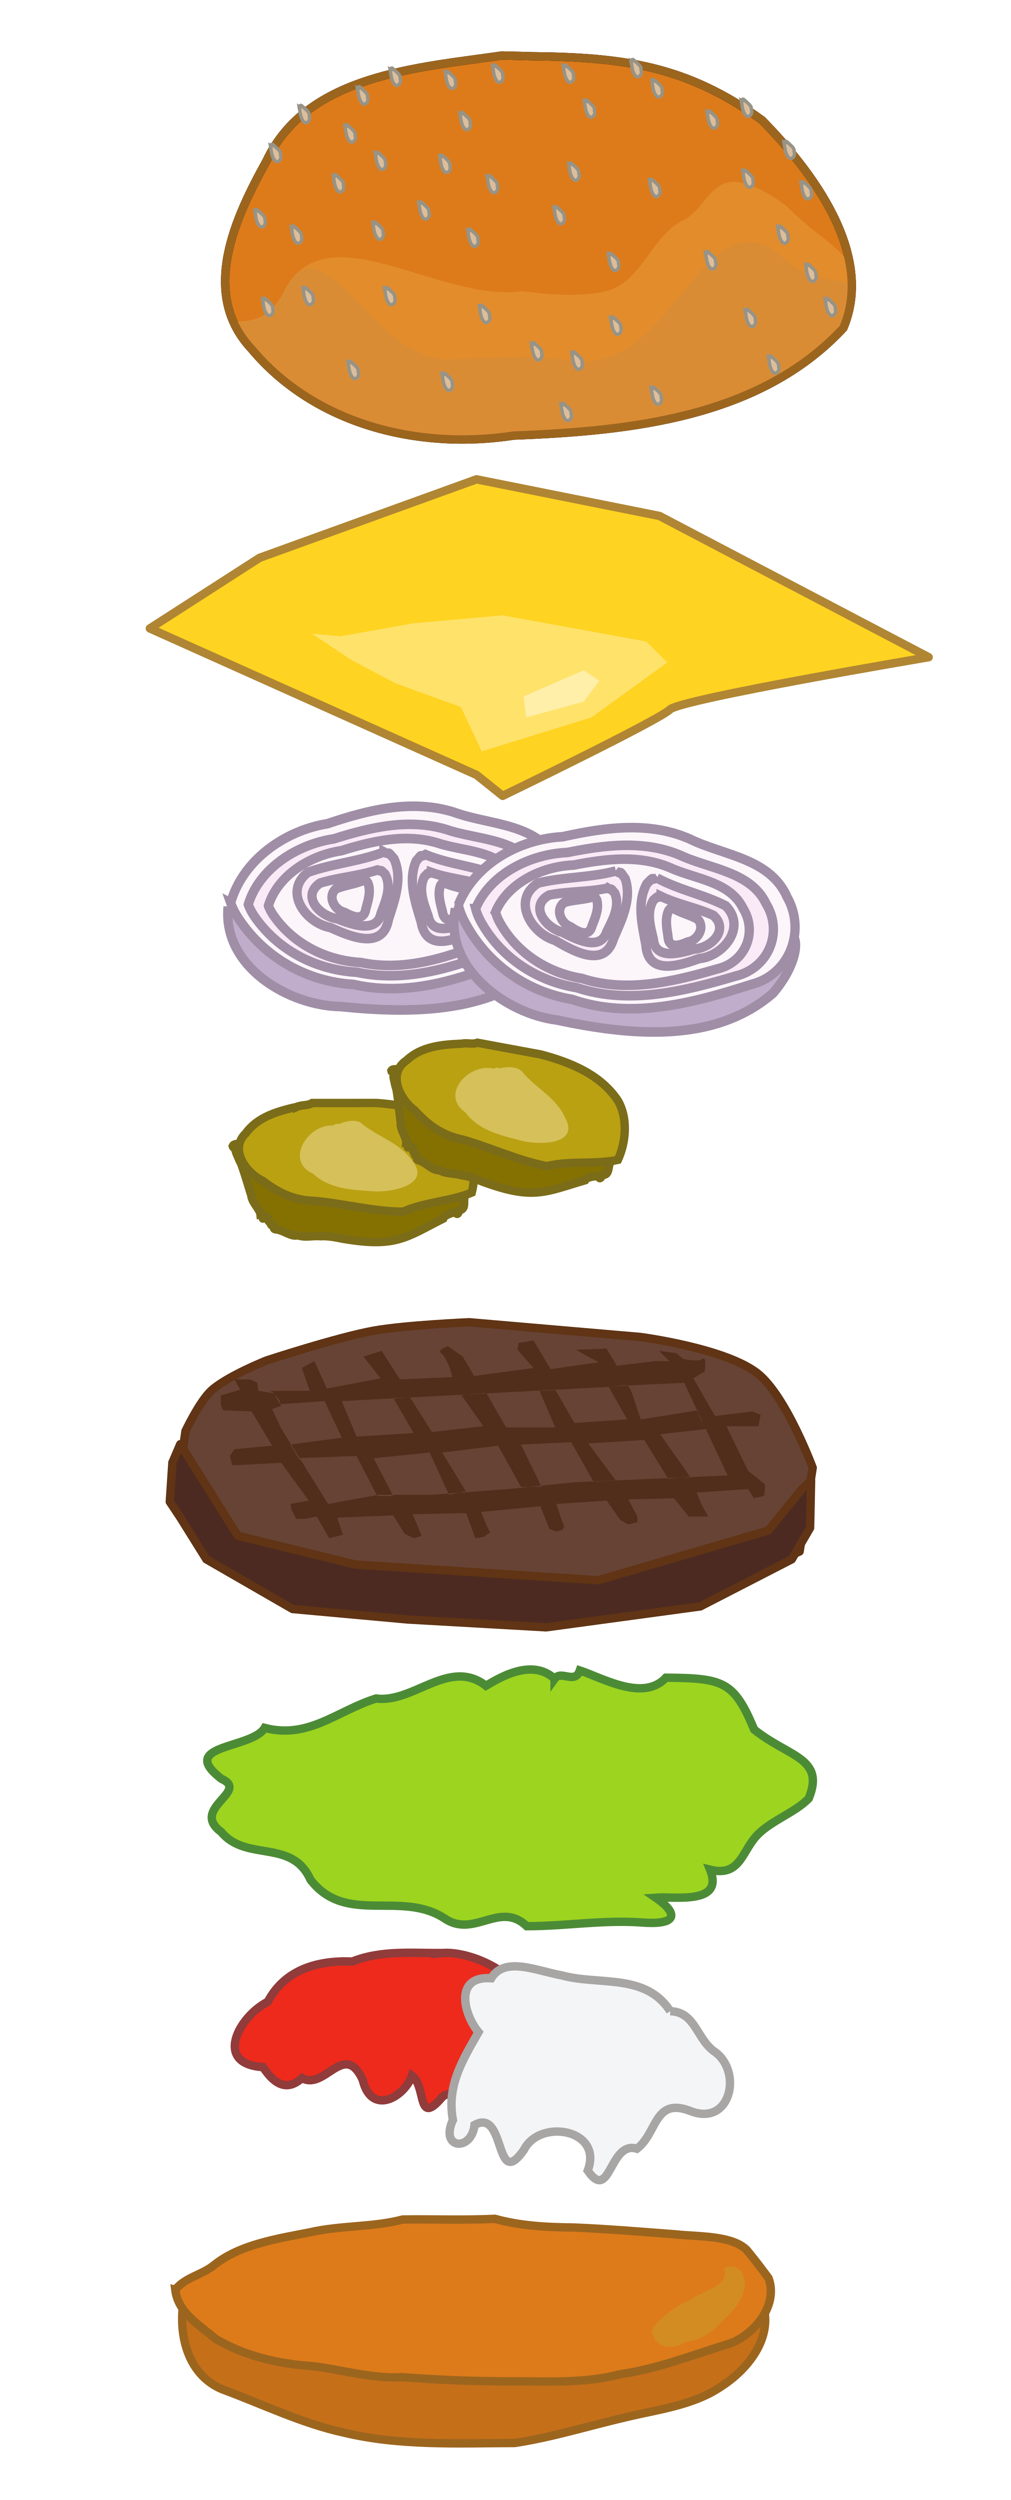 <?xml version="1.0" encoding="UTF-8" standalone="no"?>
<svg
   xmlns:dc="http://purl.org/dc/elements/1.1/"
   xmlns:cc="http://creativecommons.org/ns#"
   xmlns:rdf="http://www.w3.org/1999/02/22-rdf-syntax-ns#"
   xmlns:svg="http://www.w3.org/2000/svg"
   xmlns="http://www.w3.org/2000/svg"
   xmlns:sodipodi="http://sodipodi.sourceforge.net/DTD/sodipodi-0.dtd"
   xmlns:inkscape="http://www.inkscape.org/namespaces/inkscape"
   version="1.1"
   id="svg6237"
   viewBox="0 0 602.362 1488.189"
   height="420mm"
   width="170mm"
   inkscape:version="0.91 r13725"
   sodipodi:docname="partsofahamburger.svg">
  <sodipodi:namedview
     pagecolor="#ffffff"
     bordercolor="#666666"
     borderopacity="1"
     objecttolerance="10"
     gridtolerance="10"
     guidetolerance="10"
     inkscape:pageopacity="0"
     inkscape:pageshadow="2"
     inkscape:window-width="1920"
     inkscape:window-height="1035"
     id="namedview8863"
     showgrid="false"
     inkscape:zoom="0.15858201"
     inkscape:cx="301.1811"
     inkscape:cy="744.09449"
     inkscape:window-x="0"
     inkscape:window-y="1"
     inkscape:window-maximized="1"
     inkscape:current-layer="svg6237" />
  <defs
     id="defs6239" />
  <g
     style="font-style:normal;font-weight:normal;font-size:40px;line-height:125%;font-family:sans-serif;letter-spacing:0px;word-spacing:0px;fill:#cccccc;fill-opacity:1;stroke:none;stroke-width:1px;stroke-linecap:butt;stroke-linejoin:miter;stroke-opacity:1"
     id="text9405">
    <path
       d="m 180.669,106.955 -4.141,0 0,-3.809 4.141,0 0,3.809 z m -0.234,25.996 q 0,3.828 -1.953,5.781 -1.953,1.953 -5.234,1.953 -0.781,0 -2.07,-0.156 -1.27,-0.156 -2.129,-0.391 l 0,-3.496 0.195,0 q 0.547,0.215 1.465,0.488 0.938,0.273 1.816,0.273 1.406,0 2.266,-0.391 0.859,-0.391 1.289,-1.172 0.43,-0.781 0.547,-1.895 0.137,-1.094 0.137,-2.676 l 0,-17.578 -4.551,0 0,-3.086 8.223,0 0,22.344 z"
       style=""
       id="path9412" />
    <path
       d="m 207.505,124.24 -4.316,0 0,8.184 -3.75,0 0,-8.184 -13.926,0 0,-4.492 14.082,-16.406 3.594,0 0,17.773 4.316,0 0,3.125 z m -8.066,-3.125 0,-13.125 -11.27,13.125 11.27,0 z"
       style=""
       id="path9414" />
    <path
       d="m 232.29,121.252 q 0,2.656 -0.762,4.863 -0.762,2.188 -2.148,3.711 -1.289,1.445 -3.047,2.246 -1.738,0.781 -3.691,0.781 -1.699,0 -3.086,-0.371 -1.367,-0.371 -2.793,-1.152 l 0,9.141 -3.672,0 0,-29.863 3.672,0 0,2.285 q 1.465,-1.23 3.281,-2.051 1.836,-0.84 3.906,-0.84 3.945,0 6.133,2.988 2.207,2.969 2.207,8.262 z m -3.789,0.098 q 0,-3.945 -1.348,-5.898 -1.348,-1.953 -4.141,-1.953 -1.582,0 -3.184,0.684 -1.602,0.684 -3.066,1.797 l 0,12.363 q 1.562,0.703 2.676,0.957 1.133,0.254 2.559,0.254 3.066,0 4.785,-2.07 1.719,-2.07 1.719,-6.133 z"
       style=""
       id="path9416" />
    <path
       d="m 257.896,124.24 -4.316,0 0,8.184 -3.75,0 0,-8.184 -13.926,0 0,-4.492 14.082,-16.406 3.594,0 0,17.773 4.316,0 0,3.125 z m -8.066,-3.125 0,-13.125 -11.27,13.125 11.27,0 z"
       style=""
       id="path9418" />
    <path
       d="m 281.724,132.423 -3.672,0 0,-12.422 q 0,-1.504 -0.176,-2.812 -0.176,-1.328 -0.645,-2.07 -0.488,-0.82 -1.406,-1.211 -0.918,-0.41 -2.383,-0.41 -1.504,0 -3.145,0.742 -1.641,0.742 -3.145,1.895 l 0,16.289 -3.672,0 0,-21.816 3.672,0 0,2.422 q 1.719,-1.426 3.555,-2.227 1.836,-0.801 3.77,-0.801 3.535,0 5.391,2.129 1.855,2.129 1.855,6.133 l 0,14.16 z"
       style=""
       id="path9420" />
    <path
       d="m 321.45,121.525 q 0,5.332 -2.734,8.418 -2.734,3.086 -7.324,3.086 -4.629,0 -7.363,-3.086 -2.715,-3.086 -2.715,-8.418 0,-5.332 2.715,-8.418 2.734,-3.105 7.363,-3.105 4.59,0 7.324,3.105 2.734,3.086 2.734,8.418 z m -3.789,0 q 0,-4.238 -1.66,-6.289 -1.66,-2.07 -4.609,-2.07 -2.988,0 -4.648,2.07 -1.641,2.051 -1.641,6.289 0,4.102 1.66,6.23 1.66,2.109 4.629,2.109 2.93,0 4.59,-2.09 1.68,-2.109 1.68,-6.25 z"
       style=""
       id="path9422" />
    <path
       d="m 345.396,132.423 -3.672,0 0,-12.422 q 0,-1.504 -0.176,-2.812 -0.176,-1.328 -0.645,-2.07 -0.488,-0.82 -1.406,-1.211 -0.918,-0.41 -2.383,-0.41 -1.504,0 -3.145,0.742 -1.641,0.742 -3.145,1.895 l 0,16.289 -3.672,0 0,-21.816 3.672,0 0,2.422 q 1.719,-1.426 3.555,-2.227 1.836,-0.801 3.77,-0.801 3.535,0 5.391,2.129 1.855,2.129 1.855,6.133 l 0,14.16 z"
       style=""
       id="path9424" />
    <path
       d="m 192.466,171.525 q 0,5.332 -2.734,8.418 -2.734,3.086 -7.324,3.086 -4.629,0 -7.363,-3.086 -2.715,-3.086 -2.715,-8.418 0,-5.332 2.715,-8.418 2.734,-3.105 7.363,-3.105 4.59,0 7.324,3.105 2.734,3.086 2.734,8.418 z m -3.789,0 q 0,-4.238 -1.66,-6.289 -1.66,-2.07 -4.609,-2.07 -2.988,0 -4.648,2.07 -1.641,2.051 -1.641,6.289 0,4.102 1.66,6.23 1.66,2.109 4.629,2.109 2.93,0 4.59,-2.09 1.68,-2.109 1.68,-6.25 z"
       style=""
       id="path9426" />
    <path
       d="m 217.368,171.252 q 0,2.656 -0.762,4.863 -0.762,2.188 -2.148,3.711 -1.289,1.445 -3.047,2.246 -1.738,0.781 -3.691,0.781 -1.699,0 -3.086,-0.371 -1.367,-0.371 -2.793,-1.152 l 0,9.141 -3.672,0 0,-29.863 3.672,0 0,2.285 q 1.465,-1.23 3.281,-2.051 1.836,-0.84 3.906,-0.84 3.945,0 6.133,2.988 2.207,2.969 2.207,8.262 z m -3.789,0.098 q 0,-3.945 -1.348,-5.898 -1.348,-1.953 -4.141,-1.953 -1.582,0 -3.184,0.684 -1.602,0.684 -3.066,1.797 l 0,12.363 q 1.562,0.703 2.676,0.957 1.133,0.254 2.559,0.254 3.066,0 4.785,-2.07 1.719,-2.07 1.719,-6.133 z"
       style=""
       id="path9428" />
    <path
       d="m 241.353,171.896 -16.074,0 q 0,2.012 0.605,3.516 0.605,1.484 1.66,2.441 1.016,0.938 2.402,1.406 1.406,0.469 3.086,0.469 2.227,0 4.473,-0.879 2.266,-0.898 3.223,-1.758 l 0.195,0 0,4.004 q -1.855,0.781 -3.789,1.309 -1.934,0.527 -4.062,0.527 -5.43,0 -8.477,-2.93 -3.047,-2.949 -3.047,-8.359 0,-5.352 2.91,-8.496 2.93,-3.145 7.695,-3.145 4.414,0 6.797,2.578 2.402,2.578 2.402,7.324 l 0,1.992 z m -3.574,-2.812 q -0.019,-2.891 -1.465,-4.473 -1.426,-1.582 -4.355,-1.582 -2.949,0 -4.707,1.738 -1.738,1.738 -1.973,4.316 l 12.5,0 z"
       style=""
       id="path9430" />
    <path
       d="m 265.161,182.423 -3.672,0 0,-12.422 q 0,-1.504 -0.176,-2.812 -0.176,-1.328 -0.645,-2.07 -0.488,-0.82 -1.406,-1.211 -0.918,-0.41 -2.383,-0.41 -1.504,0 -3.145,0.742 -1.641,0.742 -3.145,1.895 l 0,16.289 -3.672,0 0,-21.816 3.672,0 0,2.422 q 1.719,-1.426 3.555,-2.227 1.836,-0.801 3.77,-0.801 3.535,0 5.391,2.129 1.855,2.129 1.855,6.133 l 0,14.16 z"
       style=""
       id="path9432" />
    <path
       d="m 288.364,181.056 q -1.836,0.879 -3.496,1.367 -1.641,0.488 -3.496,0.488 -2.363,0 -4.336,-0.684 -1.973,-0.703 -3.379,-2.109 -1.426,-1.406 -2.207,-3.555 -0.781,-2.148 -0.781,-5.02 0,-5.352 2.93,-8.398 2.949,-3.047 7.773,-3.047 1.875,0 3.672,0.527 1.816,0.527 3.32,1.289 l 0,4.082 -0.195,0 q -1.68,-1.309 -3.477,-2.012 -1.777,-0.703 -3.477,-0.703 -3.125,0 -4.941,2.109 -1.797,2.09 -1.797,6.152 0,3.945 1.758,6.074 1.777,2.109 4.98,2.109 1.113,0 2.266,-0.293 1.152,-0.293 2.07,-0.762 0.801,-0.41 1.504,-0.859 0.703,-0.469 1.113,-0.801 l 0.195,0 0,4.043 z"
       style=""
       id="path9434" />
    <path
       d="m 296.802,182.423 -3.672,0 0,-30.391 3.672,0 0,30.391 z"
       style=""
       id="path9436" />
    <path
       d="m 308.052,156.955 -4.141,0 0,-3.809 4.141,0 0,3.809 z m -0.234,25.469 -3.672,0 0,-21.816 3.672,0 0,21.816 z"
       style=""
       id="path9438" />
    <path
       d="m 334.321,171.252 q 0,2.656 -0.762,4.863 -0.762,2.188 -2.148,3.711 -1.289,1.445 -3.047,2.246 -1.738,0.781 -3.691,0.781 -1.699,0 -3.086,-0.371 -1.367,-0.371 -2.793,-1.152 l 0,9.141 -3.672,0 0,-29.863 3.672,0 0,2.285 q 1.465,-1.23 3.281,-2.051 1.836,-0.84 3.906,-0.84 3.945,0 6.133,2.988 2.207,2.969 2.207,8.262 z m -3.789,0.098 q 0,-3.945 -1.348,-5.898 -1.348,-1.953 -4.141,-1.953 -1.582,0 -3.184,0.684 -1.602,0.684 -3.066,1.797 l 0,12.363 q 1.562,0.703 2.676,0.957 1.133,0.254 2.559,0.254 3.066,0 4.785,-2.07 1.719,-2.07 1.719,-6.133 z"
       style=""
       id="path9440" />
    <path
       d="m 356.997,182.423 -3.652,0 0,-2.324 q -0.488,0.332 -1.328,0.938 -0.82,0.586 -1.602,0.938 -0.918,0.449 -2.109,0.742 -1.191,0.312 -2.793,0.312 -2.949,0 -5,-1.953 -2.051,-1.953 -2.051,-4.98 0,-2.48 1.055,-4.004 1.074,-1.543 3.047,-2.422 1.992,-0.879 4.785,-1.191 2.793,-0.312 5.996,-0.469 l 0,-0.566 q 0,-1.25 -0.449,-2.07 -0.43,-0.82 -1.25,-1.289 -0.781,-0.449 -1.875,-0.605 -1.094,-0.156 -2.285,-0.156 -1.445,0 -3.223,0.391 -1.777,0.371 -3.672,1.094 l -0.195,0 0,-3.73 q 1.074,-0.293 3.105,-0.645 2.031,-0.352 4.004,-0.352 2.305,0 4.004,0.391 1.719,0.371 2.969,1.289 1.23,0.898 1.875,2.324 0.645,1.426 0.645,3.535 l 0,14.805 z m -3.652,-5.371 0,-6.074 q -1.68,0.098 -3.965,0.293 -2.266,0.195 -3.594,0.566 -1.582,0.449 -2.559,1.406 -0.977,0.938 -0.977,2.598 0,1.875 1.133,2.832 1.133,0.938 3.457,0.938 1.934,0 3.535,-0.742 1.602,-0.762 2.969,-1.816 z"
       style=""
       id="path9442" />
    <path
       d="m 377.642,164.611 -0.195,0 q -0.82,-0.195 -1.602,-0.273 -0.762,-0.098 -1.816,-0.098 -1.699,0 -3.281,0.762 -1.582,0.742 -3.047,1.934 l 0,15.488 -3.672,0 0,-21.816 3.672,0 0,3.223 q 2.188,-1.758 3.848,-2.48 1.68,-0.742 3.418,-0.742 0.957,0 1.387,0.059 0.43,0.039 1.289,0.176 l 0,3.77 z"
       style=""
       id="path9444" />
    <path
       d="m 392.466,182.228 q -1.035,0.273 -2.266,0.449 -1.211,0.176 -2.168,0.176 -3.34,0 -5.078,-1.797 -1.738,-1.797 -1.738,-5.762 l 0,-11.602 -2.48,0 0,-3.086 2.48,0 0,-6.27 3.672,0 0,6.27 7.578,0 0,3.086 -7.578,0 0,9.941 q 0,1.719 0.078,2.695 0.078,0.957 0.547,1.797 0.43,0.781 1.172,1.152 0.762,0.352 2.305,0.352 0.898,0 1.875,-0.254 0.977,-0.273 1.406,-0.449 l 0.195,0 0,3.301 z"
       style=""
       id="path9446" />
    <path
       d="m 402.915,182.423 -4.668,0 0,-5.566 4.668,0 0,5.566 z"
       style=""
       id="path9448" />
    <path
       d="m 430.044,171.525 q 0,5.332 -2.734,8.418 -2.734,3.086 -7.324,3.086 -4.629,0 -7.363,-3.086 -2.715,-3.086 -2.715,-8.418 0,-5.332 2.715,-8.418 2.734,-3.105 7.363,-3.105 4.59,0 7.324,3.105 2.734,3.086 2.734,8.418 z m -3.789,0 q 0,-4.238 -1.66,-6.289 -1.66,-2.07 -4.609,-2.07 -2.988,0 -4.648,2.07 -1.641,2.051 -1.641,6.289 0,4.102 1.66,6.23 1.66,2.109 4.629,2.109 2.93,0 4.59,-2.09 1.68,-2.109 1.68,-6.25 z"
       style=""
       id="path9450" />
    <path
       d="m 449.36,164.611 -0.195,0 q -0.82,-0.195 -1.602,-0.273 -0.762,-0.098 -1.816,-0.098 -1.699,0 -3.281,0.762 -1.582,0.742 -3.047,1.934 l 0,15.488 -3.672,0 0,-21.816 3.672,0 0,3.223 q 2.188,-1.758 3.848,-2.48 1.68,-0.742 3.418,-0.742 0.957,0 1.387,0.059 0.43,0.039 1.289,0.176 l 0,3.77 z"
       style=""
       id="path9452" />
    <path
       d="m 470.552,179.943 q 0,5.547 -2.52,8.145 -2.52,2.598 -7.754,2.598 -1.738,0 -3.398,-0.254 -1.641,-0.234 -3.242,-0.684 l 0,-3.75 0.195,0 q 0.898,0.352 2.852,0.859 1.953,0.527 3.906,0.527 1.875,0 3.105,-0.449 1.23,-0.449 1.914,-1.25 0.684,-0.762 0.977,-1.836 0.293,-1.074 0.293,-2.402 l 0,-1.992 q -1.66,1.328 -3.184,1.992 -1.504,0.645 -3.848,0.645 -3.906,0 -6.211,-2.812 -2.285,-2.832 -2.285,-7.969 0,-2.812 0.781,-4.844 0.801,-2.051 2.168,-3.535 1.27,-1.387 3.086,-2.148 1.816,-0.781 3.613,-0.781 1.895,0 3.164,0.391 1.289,0.371 2.715,1.152 l 0.234,-0.938 3.438,0 0,19.336 z m -3.672,-3.516 0,-11.895 q -1.465,-0.664 -2.734,-0.938 -1.25,-0.293 -2.5,-0.293 -3.027,0 -4.766,2.031 -1.738,2.031 -1.738,5.898 0,3.672 1.289,5.566 1.289,1.895 4.277,1.895 1.602,0 3.203,-0.605 1.621,-0.625 2.969,-1.66 z"
       style=""
       id="path9454" />
  </g>
  <g
     transform="translate(2382.361,-484.061)"
     id="layer1">
    <g
       transform="translate(61.557,-37.618)"
       id="g7203">
      <path
         style="fill:#fed322;fill-opacity:1;fill-rule:evenodd;stroke:#b08634;stroke-width:5;stroke-linecap:round;stroke-linejoin:round;stroke-miterlimit:4;stroke-dasharray:none;stroke-opacity:1"
         d="m -2160.002,806.987 -129.239,46.713 -65.398,42.042 194.637,87.197 15.571,12.457 c 0,0 93.426,-45.156 99.654,-51.384 6.228,-6.228 154.152,-31.142 154.152,-31.142 l -160.381,-84.083 z"
         id="path6914"
         inkscape:connector-curvature="0" />
      <path
         style="fill:#ffe26a;fill-opacity:1;fill-rule:evenodd;stroke:none;stroke-width:5;stroke-linecap:butt;stroke-linejoin:miter;stroke-miterlimit:4;stroke-dasharray:none;stroke-opacity:1"
         d="m -2240.97,900.412 43.599,-7.785 52.941,-4.671 85.64,15.571 12.457,12.457 -45.156,32.699 -65.398,20.242 -12.457,-26.471 -38.927,-14.014 -26.471,-14.014 -23.356,-15.571 z"
         id="path6916"
         inkscape:connector-curvature="0" />
      <path
         style="fill:#ffefa9;fill-opacity:1;fill-rule:evenodd;stroke:none;stroke-width:5;stroke-linecap:butt;stroke-linejoin:miter;stroke-miterlimit:4;stroke-dasharray:none;stroke-opacity:1"
         d="m -2096.161,920.655 -35.813,15.571 1.557,12.457 34.256,-9.343 9.343,-12.457 z"
         id="path6918"
         inkscape:connector-curvature="0" />
    </g>
    <g
       transform="translate(61.557,-37.618)"
       id="g7208">
      <path
         style="fill:#674335;fill-opacity:1;fill-rule:evenodd;stroke:#603414;stroke-width:5;stroke-linecap:round;stroke-linejoin:round;stroke-miterlimit:4;stroke-dasharray:none;stroke-opacity:1"
         d="m -2333.413,1373.532 c 0,0 8.283,-17.483 15.177,-23.947 9.172,-8.598 33.093,-18.095 33.093,-18.095 0,0 41.977,-13.781 63.644,-17.719 18.838,-3.423 57.219,-5.047 57.219,-5.047 l 101.802,8.752 c 0,0 50.929,6.568 70.069,21.799 16.926,13.47 32.699,56.055 32.699,56.055 l -7.785,49.827 -65.398,28.028 -76.297,15.571 -85.64,-4.671 -65.398,-12.457 -60.727,-24.913 -18.685,-29.585 z"
         id="path6920"
         inkscape:connector-curvature="0" />
      <path
         style="fill:#4c2a21;fill-opacity:1;fill-rule:evenodd;stroke:#603414;stroke-width:5;stroke-linecap:round;stroke-linejoin:round;stroke-miterlimit:4;stroke-dasharray:none;stroke-opacity:1"
         d="m -2336.527,1381.318 34.256,54.498 70.069,17.128 144.81,9.342 101.211,-29.585 20.242,-24.913 5.265,-4.828 -0.593,28.184 -10.9,18.685 -54.498,28.028 -91.868,12.457 -82.526,-4.671 -68.512,-6.228 -51.384,-29.585 -15.571,-24.913 -6.228,-9.343 1.557,-23.356 z"
         id="path6922"
         inkscape:connector-curvature="0" />
      <path
         style="fill:#512e1b;fill-opacity:1;fill-rule:evenodd;stroke:none;stroke-width:5;stroke-linecap:butt;stroke-linejoin:miter;stroke-miterlimit:4;stroke-dasharray:none;stroke-opacity:1"
         d="m -2126.041,1319.624 -8.842,1.361 -0.68,4.08 9.521,10.883 -35.367,4.76 -6.801,-11.562 -8.842,-6.119 c 0,0 -6.801,2.04 -4.08,4.08 2.72,2.04 5.441,9.521 5.441,9.521 l 1.359,4.76 -31.285,1.361 -10.883,-17.004 -10.881,3.4 10.201,12.924 -31.965,6.121 -7.482,-16.324 -7.481,4.082 4.762,13.602 -24.484,0 2.721,0.68 -0.242,0.644 0.242,0.037 4.176,6.562 26.428,-1.803 10.203,21.764 -30.168,4.021 5.029,8.096 33.98,-1.234 11.98,23.295 0.941,-0.172 8.492,0 -11.213,-21.764 33.326,-3.4 11.199,24.379 10.691,-0.797 -14.41,-23.582 33.326,-4.08 13.601,24.484 5.209,0 6.701,-0.682 -11.91,-24.484 29.926,-1.359 13.227,23.303 13.338,-0.596 -16.363,-22.027 33.326,-2.039 14.008,22.678 7.84,-0.35 5.357,-0.565 -17.684,-25.166 27.191,-3.09 -2.152,-4.586 c -1.999,-1.749 -2.269,-7.398 -4.268,-6.283 l -32.334,5.119 c -8.872,-25.542 -4.551,-20.142 -19.133,-19.365 l 10.973,19.365 -31.407,2.119 -11.175,-19.457 -9.615,0.323 9.349,21.775 -29.246,0 -11.656,-20.244 -12.793,0.684 -2.074,0.518 12.922,18.363 -30.605,3.4 -12.922,-20.404 -2.533,0 -7.438,0.397 12.012,20.688 -34.006,2.041 -8.842,-21.084 30.836,-1.645 -0.23,-0.397 7.668,0 35.213,-1.877 11.807,-0.922 0.986,0.239 72.777,-3.881 0.447,0 c 15.863,-1.287 29.624,-1.601 44.531,-2.396 l 10.756,22.928 1.949,4.275 0.203,0.311 12.936,27.574 -27.801,1.246 -7.564,0.795 -0.275,-0.445 -30.971,1.389 0.2,0.097 -13.882,0.68 0.344,-0.181 -11.186,0.502 -20.057,2.039 0.332,0.682 -7.033,0 -13.369,1.359 -24.357,1.818 -0.848,-0.498 -9.482,2.08 -0.361,-0.785 -10.52,0.785 -22.793,0 0.35,0.68 -9.521,0 -0.262,-0.508 -28.984,5.269 -16.977,-27.33 0.225,1.495 -5.691,-9.532 0.438,-0.059 -5.879,-9.463 -5.441,-11.56 5.441,-2.041 -0.584,-0.918 -0.385,-2.181 -1.684,-1.868 -2.349,-2.55 -8.6,-1.324 -0.682,-4.76 -4.08,-2.041 -9.521,0 3.4,6.121 -11.562,3.4 0,5.441 1.361,3.4 17.002,0.68 12.242,20.404 -22.443,2.039 -2.721,4.082 1.361,5.439 3.4,0 25.844,-1.359 16.322,22.443 -10.881,2.041 0.68,3.4 2.721,5.441 5.441,0 6.801,-1.361 7.481,12.922 8.162,-2.039 -3.4,-10.201 33.326,-1.361 6.801,10.883 5.441,2.719 4.76,-1.359 -2.721,-6.801 -2.721,-6.121 31.967,-0.68 5.439,14.961 4.762,-0.68 4.08,-2.721 -2.039,-4.08 -3.4,-8.162 35.365,-3.4 5.441,13.604 4.08,1.359 3.4,-0.68 1.361,-2.041 -1.361,-3.4 -3.4,-10.201 29.926,-2.041 8.16,11.562 4.762,2.721 5.441,-1.361 0,-3.4 -5.441,-10.201 27.205,-0.68 8.842,10.881 11.561,0 -4.08,-7.481 -2.721,-6.801 30.605,-2.041 3.4,5.441 6.121,-1.361 0.68,-6.801 -10.201,-8.16 -12.922,-26.525 19.043,0 1.361,-6.801 -4.762,-2.041 -22.443,2.721 -12.922,-22.443 6.801,-4.082 c 0,0 1.359,-9.521 -1.361,-7.481 -2.72,2.04 -11.56,0 -11.56,0 l -4.082,-3.4 -10.201,-1.361 6.121,6.121 -8.842,0 -22.443,2.721 -6.121,-10.201 -18.363,0.68 13.602,7.482 -28.564,4.08 z"
         id="path6924"
         inkscape:connector-curvature="0" />
    </g>
    <g
       transform="matrix(1.11,0,0,1.14,-1914.732,18.202)"
       id="g7064">
      <path
         style="fill:#c0adcb;fill-opacity:1;fill-rule:evenodd;stroke:#a08ea7;stroke-width:5;stroke-linecap:butt;stroke-linejoin:miter;stroke-miterlimit:4;stroke-dasharray:none;stroke-opacity:1"
         d="m -298.851,882.071 c -3.113,31.422 32.665,51.698 60.309,52.141 38.719,3.816 84.867,4.072 113.847,-26.014 10.766,-14.905 12.964,-32.107 3.72,-33.106 -9.244,-0.999 -29.93,14.206 -38.098,17.767 -30.264,-2.177 -62.969,12.717 -92.117,-2.766 -14.722,-6.636 -31.435,-13.583 -47.661,-8.021 z"
         id="path6935"
         inkscape:connector-curvature="0" />
      <path
         style="fill:#fcf6fb;fill-opacity:1;fill-rule:evenodd;stroke:#a08ea7;stroke-width:5;stroke-linecap:butt;stroke-linejoin:miter;stroke-miterlimit:4;stroke-dasharray:none;stroke-opacity:1"
         d="m -297.49,880.031 c 6.637,-22.669 29.479,-37.788 51.949,-41.292 21.88,-7.157 45.294,-12.994 68.07,-5.948 18.639,6.673 43.75,5.397 55.006,24.58 12.181,16.588 5.563,40.242 -14.067,47.37 -29.623,12.775 -62.265,25.247 -94.993,17.915 -24.26,-1.367 -46.69,-13.24 -60.783,-33.106 -2.145,-2.919 -3.96,-6.102 -5.183,-9.52 z"
         id="path6926"
         inkscape:connector-curvature="0" />
      <path
         id="path6944"
         d="m -288.044,880.914 c 5.87,-18.818 26.072,-31.368 45.945,-34.277 19.352,-5.941 40.06,-10.787 60.203,-4.937 16.485,5.539 38.694,4.48 48.649,20.404 10.774,13.77 4.92,33.405 -12.442,39.322 -26.2,10.604 -55.069,20.958 -84.014,14.872 -21.456,-1.135 -41.294,-10.99 -53.758,-27.481 -1.897,-2.423 -3.502,-5.065 -4.584,-7.902 z"
         style="fill:#faeaf7;fill-opacity:1;fill-rule:evenodd;stroke:#a08ea7;stroke-width:5;stroke-linecap:butt;stroke-linejoin:miter;stroke-miterlimit:4;stroke-dasharray:none;stroke-opacity:1"
         inkscape:connector-curvature="0" />
      <path
         style="fill:#fcf6fb;fill-opacity:1;fill-rule:evenodd;stroke:#a08ea7;stroke-width:5;stroke-linecap:butt;stroke-linejoin:miter;stroke-miterlimit:4;stroke-dasharray:none;stroke-opacity:1"
         d="m -277.232,881.557 c 5.002,-15.774 22.22,-26.294 39.158,-28.731 16.493,-4.98 34.142,-9.041 51.31,-4.138 14.05,4.643 32.978,3.756 41.462,17.103 9.182,11.542 4.193,28.001 -10.604,32.96 -22.329,8.889 -46.934,17.567 -71.603,12.466 -18.286,-0.951 -35.194,-9.212 -45.816,-23.035 -1.617,-2.031 -2.985,-4.246 -3.907,-6.624 z"
         id="path6946"
         inkscape:connector-curvature="0" />
      <path
         style="fill:#faeaf7;fill-opacity:1;fill-rule:evenodd;stroke:#a08ea7;stroke-width:5;stroke-linecap:butt;stroke-linejoin:miter;stroke-miterlimit:4;stroke-dasharray:none;stroke-opacity:1"
         d="m -215.196,853.506 c -13.231,4.99 -27.744,6.009 -40.845,10.63 -13.439,10.228 -1.008,26.489 12.047,28.802 10.034,4.377 28.18,12.315 31.238,-4.185 3.268,-10.11 7.748,-21.298 2.96,-31.736 -4.74,-5.316 -1.095,-1.247 -5.4,-3.511 z"
         id="path6948"
         inkscape:connector-curvature="0" />
      <path
         id="path6958"
         d="m -218.645,862.864 c -9.98,3.224 -20.928,3.882 -30.811,6.868 -10.137,6.608 -0.76,17.113 9.088,18.607 7.569,2.827 21.257,7.956 23.564,-2.704 2.465,-6.531 5.844,-13.76 2.233,-20.503 -3.575,-3.435 -0.826,-0.806 -4.073,-2.268 z"
         style="fill:#fcf6fb;fill-opacity:1;fill-rule:evenodd;stroke:#a08ea7;stroke-width:5;stroke-linecap:butt;stroke-linejoin:miter;stroke-miterlimit:4;stroke-dasharray:none;stroke-opacity:1"
         inkscape:connector-curvature="0" />
      <path
         style="fill:none;fill-rule:evenodd;stroke:#a08ea7;stroke-width:5;stroke-linecap:butt;stroke-linejoin:miter;stroke-miterlimit:4;stroke-dasharray:none;stroke-opacity:1"
         d="m -225.819,868.138 c -4.9,2.133 -10.276,2.569 -15.128,4.544 -4.977,4.372 -0.373,11.324 4.462,12.313 3.716,1.871 10.437,5.265 11.57,-1.789 1.21,-4.322 2.87,-9.105 1.096,-13.567 -1.755,-2.273 -0.406,-0.533 -2,-1.501 z"
         id="path6960"
         inkscape:connector-curvature="0" />
      <path
         id="path6962"
         d="m -192.928,854.85 c 12.407,4.994 26.017,6.013 38.303,10.638 12.602,10.235 0.945,26.508 -11.297,28.822 -9.41,4.38 -26.425,12.324 -29.294,-4.188 -3.065,-10.117 -7.265,-21.313 -2.776,-31.758 4.445,-5.32 1.027,-1.248 5.064,-3.514 z"
         style="fill:#faeaf7;fill-opacity:1;fill-rule:evenodd;stroke:#a08ea7;stroke-width:5;stroke-linecap:butt;stroke-linejoin:miter;stroke-miterlimit:4;stroke-dasharray:none;stroke-opacity:1"
         inkscape:connector-curvature="0" />
      <path
         style="fill:#fcf6fb;fill-opacity:1;fill-rule:evenodd;stroke:#a08ea7;stroke-width:5;stroke-linecap:butt;stroke-linejoin:miter;stroke-miterlimit:4;stroke-dasharray:none;stroke-opacity:1"
         d="m -189.694,864.214 c 9.359,3.226 19.626,3.885 28.893,6.873 9.506,6.612 0.713,17.126 -8.522,18.621 -7.098,2.829 -19.933,7.962 -22.097,-2.706 -2.312,-6.536 -5.481,-13.769 -2.094,-20.517 3.353,-3.437 0.775,-0.806 3.82,-2.27 z"
         id="path6964"
         inkscape:connector-curvature="0" />
      <path
         id="path6966"
         d="m -182.967,869.492 c 4.595,2.135 9.636,2.571 14.186,4.548 4.668,4.375 0.35,11.332 -4.184,12.321 -3.485,1.872 -9.787,5.268 -10.849,-1.79 -1.135,-4.325 -2.691,-9.111 -1.028,-13.577 1.646,-2.274 0.38,-0.534 1.875,-1.502 z"
         style="fill:none;fill-rule:evenodd;stroke:#a08ea7;stroke-width:5;stroke-linecap:butt;stroke-linejoin:miter;stroke-miterlimit:4;stroke-dasharray:none;stroke-opacity:1"
         inkscape:connector-curvature="0" />
    </g>
    <path
       id="path6968"
       d="m -2051.928,1483.321 c -13.917,-12.921 -34.382,0.395 -40.886,4.158 -21.867,-16.894 -43.137,10.574 -65.465,7.564 -23.44,7.391 -40.097,24.283 -66.399,17.523 -7.533,12.665 -52.658,9.693 -25.676,30.367 16.937,7.467 -19.056,17.654 -0.203,31.571 14.981,18.072 42.084,3.79 53.184,28.437 21.221,27.447 53.912,5.883 80.14,23.189 17.619,11.679 32.579,-10.876 48.733,4.462 23.117,0 46.027,-3.951 69.266,-2.159 20.681,1.484 21.179,-5.408 7.53,-14.817 11.632,-0.868 40.889,4.441 32.409,-16.654 17.351,4.336 18.881,-9.986 27.079,-19.452 8.199,-9.466 23.066,-14.076 31.724,-22.963 9.84,-24.229 -11.834,-24.449 -32.507,-40.988 -11.992,-28.644 -18.207,-30.655 -52.622,-30.886 -13.402,14.447 -37.702,0.176 -51.283,-4.303 -2.919,8.46 -11.142,-0.446 -15.024,4.953 z"
       style="fill:#9cd420;fill-opacity:1;fill-rule:evenodd;stroke:#4c8b36;stroke-width:5;stroke-linecap:butt;stroke-linejoin:miter;stroke-miterlimit:4;stroke-dasharray:none;stroke-opacity:1"
       inkscape:connector-curvature="0" />
    <path
       id="path6973"
       d="m -2119.19,1646.584 c -17.97,0.069 -36.194,-1.787 -53.292,5.059 -20.628,-0.901 -40.203,4.742 -50.331,23.919 -17.471,8.902 -32.386,37.184 -2.827,38.901 7.573,11.468 14.97,13.964 23.203,6.511 13.598,7.697 25.145,-22.558 36.149,0.992 5.359,22.172 25.174,9.941 29.363,-2.447 8.713,6.504 2.872,30.532 17.857,12.992 10.365,-10.686 24.708,29.52 31.618,2.462 3.146,-19.419 5.976,-41.611 18.729,-55.236 -0.263,-19.148 -32.23,-34.837 -50.47,-33.153 l 0,0 z"
       style="fill:#ee2a1c;fill-opacity:1;fill-rule:evenodd;stroke:#913b3b;stroke-width:5;stroke-linecap:butt;stroke-linejoin:miter;stroke-miterlimit:4;stroke-dasharray:none;stroke-opacity:1"
       inkscape:connector-curvature="0" />
    <path
       id="path6975"
       d="m -1983.027,1681.183 c -14.695,-22.821 -42.468,-15.234 -64.559,-21.298 -15.293,-2.774 -34.015,-11.514 -42.098,1.672 -22.859,-1.51 -15.923,22.303 -7.579,32.112 -9.652,16.816 -18.99,31.988 -15.255,52.305 -8.044,17.335 11.057,19.065 12.897,2.953 18.872,-10.54 11.79,40.101 29.446,14.764 9.43,-18.78 47.398,-12.322 37.983,12.375 13.541,19.649 12.868,-18.112 29.303,-13.009 12.28,-9.2 10.153,-30.666 31.549,-22.567 24.007,9.737 31.543,-22.581 15.211,-34.886 -11.172,-7.26 -11.633,-23.982 -26.899,-24.42 z"
       style="fill:#f4f5f7;fill-opacity:1;fill-rule:evenodd;stroke:#a8a5a5;stroke-width:5;stroke-linecap:butt;stroke-linejoin:miter;stroke-miterlimit:4;stroke-dasharray:none;stroke-opacity:1"
       inkscape:connector-curvature="0" />
    <g
       transform="translate(-1924.05,137.421)"
       id="g7076">
      <path
         style="fill:#857102;fill-opacity:1;fill-rule:evenodd;stroke:#7b6c19;stroke-width:5;stroke-linecap:butt;stroke-linejoin:miter;stroke-miterlimit:4;stroke-dasharray:none;stroke-opacity:1"
         d="m -318.043,1031.074 c 2.763,1.243 1.792,6.282 0.352,1.334 -0.532,-1.576 1.818,5.072 2.944,6.624 2.555,6.782 5.915,18.906 6.156,19.017 0.267,4.394 5.193,8.326 5.501,11.598 4.006,-0.5 -0.523,3.788 2.442,1.859 3.625,-1.379 1.596,3.105 2.786,1.941 0.801,1.67 1.354,3.103 1.945,2.407 1.864,0.253 -0.745,2.596 2.546,2.601 4.74,0.871 8.71,4.531 12.564,3.464 4.343,1.562 8.595,0.13 13.368,0.57 4.507,-0.291 9.077,0.659 13.339,1.497 31.598,5.39 37.543,-0.688 59.828,-11.977 0.638,-2.437 7.014,-3.91 7.489,-3.885 1.332,3.359 2.221,-2.186 2.303,-1.185 4.849,-0.757 0.983,-7.114 4.1,-9.799 2.275,-0.872 0.29,-6.216 1.805,-6.21 -2.017,-4.5 -6.885,-8.372 -9.662,-9.39 -6.501,-0.451 -13.05,-0.778 -19.529,-0.234 -3.951,-1.083 -5.258,0.61 -8.012,-1.995 -5.262,-0.811 -10.097,-3.099 -15.421,-3.543 -6.102,-0.549 -12.083,-1.831 -17.962,-3.495 -5.557,-1.06 -11.288,-0.782 -16.814,-2.042 -7.878,0.13 -15.779,-0.611 -23.639,-0.385 -6.264,-1.988 -12.86,-0.354 -18.744,-2.186 -3.274,1.15 -10.12,-1.637 -11.319,1.234 0.281,0.931 1.45,1.191 1.633,2.18 z"
         id="path6987"
         inkscape:connector-curvature="0" />
      <path
         style="fill:#baa112;fill-opacity:1;fill-rule:evenodd;stroke:#7b6c19;stroke-width:5;stroke-linecap:butt;stroke-linejoin:miter;stroke-miterlimit:4;stroke-dasharray:none;stroke-opacity:1"
         d="m -281.212,1005.404 c -11.383,2.609 -23.422,5.85 -30.653,15.778 -9.996,9.616 0.078,23.516 10.053,28.303 9.628,7.307 18.84,11.719 31.229,11.977 17.555,1.632 34.777,6.325 52.456,6.405 12.979,-5.844 28.104,-6.05 40.892,-11.367 2.853,-11.186 1.442,-25.618 -6.558,-34.794 -13.002,-13.376 -32.38,-17.257 -50.256,-18.548 -12.745,0.031 -25.489,0.01 -38.234,0.014 -2.703,1.717 -6.072,0.971 -8.929,2.233 z"
         id="path6983"
         inkscape:connector-curvature="0" />
      <path
         style="fill:#d6c059;fill-opacity:1;fill-rule:evenodd;stroke:none;stroke-width:5;stroke-linecap:butt;stroke-linejoin:miter;stroke-miterlimit:4;stroke-dasharray:none;stroke-opacity:1"
         d="m -260.006,1016.565 c -14.781,-0.836 -29.051,20.966 -11.695,28.732 9.389,8.784 21.993,9.514 34.056,10.324 11.12,1.324 37.136,-3.29 24.812,-18.228 -7.565,-10.505 -18.345,-13.155 -28.936,-21.119 -5.416,-6.067 -17.62,1.033 -14.767,-0.52 -1.386,-0.478 -2.396,0.268 -3.469,0.811 z"
         id="path6985"
         inkscape:connector-curvature="0" />
    </g>
    <g
       transform="translate(61.557,-37.618)"
       id="g7213">
      <path
         style="fill:#c66f19;fill-opacity:1;fill-rule:evenodd;stroke:#9c651e;stroke-width:5;stroke-linecap:butt;stroke-linejoin:miter;stroke-miterlimit:4;stroke-dasharray:none;stroke-opacity:1"
         d="m -2334.19,1889.676 c -3.922,19.964 1.314,45.466 22.896,54.267 23.941,8.805 47.056,20.208 72.271,25.701 33.287,7.985 67.82,6.295 101.819,6.18 22.235,-3.391 43.976,-10.166 65.908,-15.284 19.769,-4.775 40.962,-7.076 57.928,-18.924 14.737,-9.709 28.248,-26.665 24.834,-44.587 -5.34,-13.462 -23.123,-13.665 -35.924,-12.949 -18.415,1.26 -35.782,8.157 -54.31,8.894 -21.591,1.702 -43.159,3.818 -64.656,6.17 -31.931,1.302 -63.948,0.649 -95.861,1.754 -30.303,-2.138 -60.517,-5.42 -90.562,-9.738 -4.475,-2.524 1.002,4.694 -4.343,-1.484 l 0,0 z"
         id="path7004"
         inkscape:connector-curvature="0" />
      <path
         style="fill:#dd7b1a;fill-opacity:1;fill-rule:evenodd;stroke:#9c651e;stroke-width:5;stroke-linecap:butt;stroke-linejoin:miter;stroke-miterlimit:4;stroke-dasharray:none;stroke-opacity:1"
         d="m -2339.509,1884.605 c 1.696,13.923 14.421,20.894 23.936,29.156 17.199,10.213 37.533,14.995 57.159,16.253 17.206,1.839 35.47,7.701 54.143,6.65 21.703,1.607 43.237,2.524 65.022,2.448 21.687,-0.078 43.456,1.386 64.506,-4.155 23.025,-3.278 44.544,-11.971 66.605,-18.648 14.564,-6.066 27.905,-22.831 22.119,-38.611 -4.41,-5.923 -6.585,-8.933 -12.893,-16.666 -8.969,-8.967 -28.65,-7.886 -42.527,-9.42 -20.438,-1.512 -40.486,-3.245 -60.945,-4.066 -16.421,-0.156 -31.901,-1.06 -46.662,-5.162 -18.237,0.864 -36.553,0.164 -54.822,0.39 -17.856,4.702 -36.877,3.43 -55.264,7.606 -19.087,3.798 -41.91,7.11 -57.419,19.699 -7.437,5.915 -16.729,6.926 -22.956,14.527 z"
         id="path7000"
         inkscape:connector-curvature="0" />
      <path
         style="fill:#d38c22;fill-opacity:1;fill-rule:evenodd;stroke:none;stroke-width:5;stroke-linecap:butt;stroke-linejoin:miter;stroke-miterlimit:4;stroke-dasharray:none;stroke-opacity:1"
         d="m -2012.378,1871.929 c 3.144,10.846 -13.193,13.24 -19.839,18.538 -9.341,4.027 -18.563,10.497 -23.292,18.145 1.192,11.267 12.609,12.146 20.626,6.79 10.486,-0.69 17.734,-8.041 24.197,-15.118 7.066,-6.194 13.494,-16.445 8.94,-25.584 -2.141,-3.48 -6.929,-5.243 -10.632,-2.771 z"
         id="path7010"
         inkscape:connector-curvature="0" />
    </g>
    <g
       transform="translate(61.557,-37.618)"
       id="g7150">
      <path
         style="fill:#dd7b1a;fill-opacity:1;fill-rule:evenodd;stroke:#000000;stroke-width:5;stroke-linecap:butt;stroke-linejoin:miter;stroke-miterlimit:4;stroke-dasharray:none;stroke-opacity:1"
         d="m -2144.866,554.717 c -49.631,7.242 -116.072,11.196 -140.247,62.685 -18.48,33.323 -40.018,78.683 -9.018,111.911 37.873,45.244 99.611,60.318 156.315,51.632 69.108,-2.684 146.631,-10.472 196.417,-64.068 18.686,-44.265 -18.976,-93.618 -48.508,-123.68 -44.778,-32.33 -82.344,-37.427 -135.977,-38.016 z"
         id="path6798"
         inkscape:connector-curvature="0" />
      <path
         style="fill:#e38c2b;fill-opacity:1;fill-rule:evenodd;stroke:none;stroke-width:5;stroke-linecap:butt;stroke-linejoin:miter;stroke-miterlimit:4;stroke-dasharray:none;stroke-opacity:1"
         d="m -2132.829,694.995 c -49.631,7.242 -118.387,-49.916 -142.562,1.574 -18.48,33.323 -49.74,-0.484 -18.74,32.744 37.873,45.244 99.611,60.318 156.315,51.632 69.108,-2.684 146.631,-10.472 196.417,-64.068 18.686,-44.265 -4.624,-42.693 -34.157,-72.754 -44.778,-32.33 -42.883,-0.399 -61.44,8.743 -17.425,8.585 -23.774,33.178 -41.667,40.741 -16.637,7.032 -54.167,1.389 -54.167,1.389 z"
         id="path6807"
         inkscape:connector-curvature="0" />
      <path
         id="path6805"
         d="m -2171.718,735.272 c -49.631,7.242 -79.498,-90.193 -103.673,-38.704 -18.48,33.323 -49.74,-0.484 -18.74,32.744 37.873,45.244 99.611,60.318 156.315,51.632 69.108,-2.684 146.631,-10.472 196.417,-64.068 18.686,-44.265 -9.253,-14.452 -38.786,-44.514 -44.778,-32.33 -61.973,64.888 -115.606,64.299 l -34.722,-2.778 z"
         style="fill:#da8c35;fill-opacity:1;fill-rule:evenodd;stroke:none;stroke-width:5;stroke-linecap:butt;stroke-linejoin:miter;stroke-miterlimit:4;stroke-dasharray:none;stroke-opacity:1"
         inkscape:connector-curvature="0" />
      <path
         style="fill:#dcbe9c;fill-opacity:1;fill-rule:evenodd;stroke:#979387;stroke-width:2;stroke-linecap:butt;stroke-linejoin:miter;stroke-miterlimit:4;stroke-dasharray:none;stroke-opacity:1"
         d="m -2220.329,613.05 c -0.134,1.492 0.963,0.629 0.057,0.017 0.54,3.009 0.571,6.344 2.642,8.808 2.023,2.056 4.316,-1.285 3.329,-3.323 0.39,-2.567 -2.245,-3.89 -3.692,-5.515 -0.981,0.068 -3.437,-0.321 -1.192,-0.884 1.129,0.129 -0.876,1.034 -1.145,0.897 z"
         id="path6811"
         inkscape:connector-curvature="0" />
      <path
         id="path6822"
         d="m -2194.403,642.68 c -0.134,1.492 0.963,0.629 0.058,0.017 0.54,3.009 0.571,6.344 2.642,8.808 2.023,2.056 4.316,-1.285 3.329,-3.323 0.39,-2.567 -2.245,-3.89 -3.691,-5.515 -0.981,0.068 -3.437,-0.321 -1.192,-0.884 1.129,0.129 -0.876,1.034 -1.145,0.897 z"
         style="fill:#dcbe9c;fill-opacity:1;fill-rule:evenodd;stroke:#979387;stroke-width:2;stroke-linecap:butt;stroke-linejoin:miter;stroke-miterlimit:4;stroke-dasharray:none;stroke-opacity:1"
         inkscape:connector-curvature="0" />
      <path
         style="fill:#dcbe9c;fill-opacity:1;fill-rule:evenodd;stroke:#979387;stroke-width:2;stroke-linecap:butt;stroke-linejoin:miter;stroke-miterlimit:4;stroke-dasharray:none;stroke-opacity:1"
         d="m -2221.718,654.717 c -0.134,1.492 0.963,0.629 0.057,0.017 0.54,3.009 0.571,6.344 2.642,8.808 2.023,2.056 4.316,-1.285 3.329,-3.323 0.39,-2.567 -2.245,-3.89 -3.691,-5.515 -0.981,0.068 -3.437,-0.321 -1.192,-0.884 1.129,0.129 -0.876,1.034 -1.145,0.897 z"
         id="path6824"
         inkscape:connector-curvature="0" />
      <path
         id="path6826"
         d="m -2081.441,673.235 c -0.134,1.492 0.963,0.629 0.058,0.017 0.54,3.009 0.571,6.344 2.642,8.808 2.023,2.056 4.316,-1.285 3.329,-3.323 0.39,-2.567 -2.245,-3.89 -3.692,-5.515 -0.981,0.068 -3.437,-0.321 -1.192,-0.884 1.129,0.129 -0.876,1.034 -1.145,0.897 z"
         style="fill:#dcbe9c;fill-opacity:1;fill-rule:evenodd;stroke:#979387;stroke-width:2;stroke-linecap:butt;stroke-linejoin:miter;stroke-miterlimit:4;stroke-dasharray:none;stroke-opacity:1"
         inkscape:connector-curvature="0" />
      <path
         style="fill:#dcbe9c;fill-opacity:1;fill-rule:evenodd;stroke:#979387;stroke-width:2;stroke-linecap:butt;stroke-linejoin:miter;stroke-miterlimit:4;stroke-dasharray:none;stroke-opacity:1"
         d="m -2080.052,711.198 c -0.134,1.492 0.963,0.629 0.057,0.017 0.54,3.009 0.571,6.344 2.642,8.808 2.023,2.056 4.316,-1.285 3.329,-3.323 0.39,-2.567 -2.245,-3.89 -3.692,-5.515 -0.981,0.068 -3.437,-0.321 -1.192,-0.884 1.129,0.129 -0.876,1.034 -1.145,0.897 z"
         id="path6828"
         inkscape:connector-curvature="0" />
      <path
         id="path6830"
         d="m -2103.2,732.032 c -0.134,1.492 0.963,0.629 0.058,0.017 0.54,3.009 0.571,6.344 2.642,8.808 2.023,2.056 4.316,-1.285 3.329,-3.323 0.39,-2.567 -2.245,-3.89 -3.691,-5.515 -0.981,0.068 -3.437,-0.321 -1.192,-0.884 1.129,0.129 -0.876,1.034 -1.145,0.897 z"
         style="fill:#dcbe9c;fill-opacity:1;fill-rule:evenodd;stroke:#979387;stroke-width:2;stroke-linecap:butt;stroke-linejoin:miter;stroke-miterlimit:4;stroke-dasharray:none;stroke-opacity:1"
         inkscape:connector-curvature="0" />
      <path
         style="fill:#dcbe9c;fill-opacity:1;fill-rule:evenodd;stroke:#979387;stroke-width:2;stroke-linecap:butt;stroke-linejoin:miter;stroke-miterlimit:4;stroke-dasharray:none;stroke-opacity:1"
         d="m -2127.274,726.476 c -0.134,1.492 0.963,0.629 0.057,0.017 0.54,3.009 0.571,6.344 2.642,8.808 2.023,2.056 4.316,-1.285 3.329,-3.323 0.39,-2.567 -2.245,-3.89 -3.691,-5.515 -0.981,0.068 -3.437,-0.321 -1.192,-0.884 1.129,0.129 -0.875,1.034 -1.145,0.897 z"
         id="path6832"
         inkscape:connector-curvature="0" />
      <path
         id="path6834"
         d="m -2180.515,744.532 c -0.134,1.492 0.963,0.629 0.058,0.017 0.54,3.009 0.571,6.344 2.642,8.808 2.023,2.056 4.316,-1.285 3.329,-3.323 0.39,-2.567 -2.245,-3.89 -3.691,-5.515 -0.981,0.068 -3.437,-0.321 -1.192,-0.884 1.129,0.129 -0.876,1.034 -1.145,0.897 z"
         style="fill:#dcbe9c;fill-opacity:1;fill-rule:evenodd;stroke:#979387;stroke-width:2;stroke-linecap:butt;stroke-linejoin:miter;stroke-miterlimit:4;stroke-dasharray:none;stroke-opacity:1"
         inkscape:connector-curvature="0" />
      <path
         style="fill:#dcbe9c;fill-opacity:1;fill-rule:evenodd;stroke:#979387;stroke-width:2;stroke-linecap:butt;stroke-linejoin:miter;stroke-miterlimit:4;stroke-dasharray:none;stroke-opacity:1"
         d="m -2236.533,737.587 c -0.134,1.492 0.963,0.629 0.057,0.017 0.54,3.009 0.571,6.344 2.642,8.808 2.023,2.056 4.316,-1.285 3.329,-3.323 0.39,-2.567 -2.245,-3.89 -3.691,-5.515 -0.981,0.068 -3.437,-0.321 -1.192,-0.884 1.129,0.129 -0.876,1.034 -1.145,0.897 z"
         id="path6836"
         inkscape:connector-curvature="0" />
      <path
         id="path6838"
         d="m -2214.774,693.606 c -0.134,1.492 0.963,0.629 0.057,0.017 0.54,3.009 0.571,6.344 2.642,8.808 2.023,2.056 4.316,-1.285 3.329,-3.323 0.39,-2.567 -2.245,-3.89 -3.691,-5.515 -0.981,0.068 -3.437,-0.321 -1.192,-0.884 1.129,0.129 -0.875,1.034 -1.145,0.897 z"
         style="fill:#dcbe9c;fill-opacity:1;fill-rule:evenodd;stroke:#979387;stroke-width:2;stroke-linecap:butt;stroke-linejoin:miter;stroke-miterlimit:4;stroke-dasharray:none;stroke-opacity:1"
         inkscape:connector-curvature="0" />
      <path
         style="fill:#dcbe9c;fill-opacity:1;fill-rule:evenodd;stroke:#979387;stroke-width:2;stroke-linecap:butt;stroke-linejoin:miter;stroke-miterlimit:4;stroke-dasharray:none;stroke-opacity:1"
         d="m -2263.385,693.606 c -0.134,1.492 0.963,0.629 0.057,0.017 0.54,3.009 0.571,6.344 2.642,8.808 2.023,2.056 4.316,-1.285 3.329,-3.323 0.39,-2.567 -2.245,-3.89 -3.691,-5.515 -0.981,0.068 -3.437,-0.321 -1.192,-0.884 1.129,0.129 -0.875,1.034 -1.145,0.897 z"
         id="path6840"
         inkscape:connector-curvature="0" />
      <path
         id="path6842"
         d="m -2270.329,657.032 c -0.134,1.492 0.963,0.629 0.057,0.017 0.54,3.009 0.571,6.344 2.642,8.808 2.023,2.056 4.316,-1.285 3.329,-3.323 0.39,-2.567 -2.245,-3.89 -3.691,-5.515 -0.981,0.068 -3.437,-0.321 -1.192,-0.884 1.129,0.129 -0.876,1.034 -1.145,0.897 z"
         style="fill:#dcbe9c;fill-opacity:1;fill-rule:evenodd;stroke:#979387;stroke-width:2;stroke-linecap:butt;stroke-linejoin:miter;stroke-miterlimit:4;stroke-dasharray:none;stroke-opacity:1"
         inkscape:connector-curvature="0" />
      <path
         id="path6846"
         d="m -2292.089,647.309 c -0.134,1.492 0.963,0.629 0.057,0.017 0.54,3.009 0.571,6.344 2.642,8.808 2.023,2.056 4.316,-1.285 3.329,-3.323 0.39,-2.567 -2.245,-3.89 -3.691,-5.515 -0.981,0.068 -3.437,-0.321 -1.192,-0.884 1.129,0.129 -0.875,1.034 -1.145,0.897 z"
         style="fill:#dcbe9c;fill-opacity:1;fill-rule:evenodd;stroke:#979387;stroke-width:2;stroke-linecap:butt;stroke-linejoin:miter;stroke-miterlimit:4;stroke-dasharray:none;stroke-opacity:1"
         inkscape:connector-curvature="0" />
      <path
         style="fill:#dcbe9c;fill-opacity:1;fill-rule:evenodd;stroke:#979387;stroke-width:2;stroke-linecap:butt;stroke-linejoin:miter;stroke-miterlimit:4;stroke-dasharray:none;stroke-opacity:1"
         d="m -2287.459,700.087 c -0.134,1.492 0.963,0.629 0.057,0.017 0.54,3.009 0.571,6.344 2.642,8.808 2.023,2.056 4.316,-1.285 3.329,-3.323 0.39,-2.567 -2.245,-3.89 -3.692,-5.515 -0.981,0.068 -3.437,-0.321 -1.192,-0.884 1.129,0.129 -0.876,1.034 -1.145,0.897 z"
         id="path6848"
         inkscape:connector-curvature="0" />
      <path
         id="path6850"
         d="m -2165.237,658.883 c -0.134,1.492 0.963,0.629 0.058,0.017 0.54,3.009 0.571,6.344 2.642,8.808 2.023,2.056 4.316,-1.285 3.329,-3.323 0.39,-2.567 -2.245,-3.89 -3.691,-5.515 -0.981,0.068 -3.437,-0.321 -1.192,-0.884 1.129,0.129 -0.876,1.034 -1.145,0.897 z"
         style="fill:#dcbe9c;fill-opacity:1;fill-rule:evenodd;stroke:#979387;stroke-width:2;stroke-linecap:butt;stroke-linejoin:miter;stroke-miterlimit:4;stroke-dasharray:none;stroke-opacity:1"
         inkscape:connector-curvature="0" />
      <path
         style="fill:#dcbe9c;fill-opacity:1;fill-rule:evenodd;stroke:#979387;stroke-width:2;stroke-linecap:butt;stroke-linejoin:miter;stroke-miterlimit:4;stroke-dasharray:none;stroke-opacity:1"
         d="m -2153.663,626.939 c -0.134,1.492 0.963,0.629 0.057,0.017 0.54,3.009 0.571,6.344 2.642,8.808 2.023,2.056 4.316,-1.285 3.329,-3.323 0.39,-2.567 -2.245,-3.89 -3.691,-5.515 -0.981,0.068 -3.437,-0.321 -1.192,-0.884 1.129,0.129 -0.875,1.034 -1.145,0.897 z"
         id="path6852"
         inkscape:connector-curvature="0" />
      <path
         id="path6854"
         d="m -2181.903,614.902 c -0.134,1.492 0.963,0.629 0.058,0.017 0.54,3.009 0.571,6.344 2.642,8.808 2.023,2.056 4.316,-1.285 3.329,-3.323 0.39,-2.567 -2.245,-3.89 -3.691,-5.515 -0.981,0.068 -3.437,-0.321 -1.192,-0.884 1.129,0.129 -0.876,1.034 -1.145,0.897 z"
         style="fill:#dcbe9c;fill-opacity:1;fill-rule:evenodd;stroke:#979387;stroke-width:2;stroke-linecap:butt;stroke-linejoin:miter;stroke-miterlimit:4;stroke-dasharray:none;stroke-opacity:1"
         inkscape:connector-curvature="0" />
      <path
         style="fill:#dcbe9c;fill-opacity:1;fill-rule:evenodd;stroke:#979387;stroke-width:2;stroke-linecap:butt;stroke-linejoin:miter;stroke-miterlimit:4;stroke-dasharray:none;stroke-opacity:1"
         d="m -2169.866,589.439 c -0.134,1.492 0.963,0.629 0.057,0.017 0.54,3.009 0.571,6.344 2.642,8.808 2.023,2.056 4.316,-1.285 3.329,-3.323 0.39,-2.567 -2.245,-3.89 -3.691,-5.515 -0.981,0.068 -3.437,-0.321 -1.192,-0.884 1.129,0.129 -0.875,1.034 -1.145,0.897 z"
         id="path6856"
         inkscape:connector-curvature="0" />
      <path
         id="path6862"
         d="m -2238.385,596.846 c -0.134,1.492 0.963,0.629 0.057,0.017 0.54,3.009 0.571,6.344 2.642,8.808 2.023,2.056 4.316,-1.285 3.329,-3.323 0.39,-2.567 -2.245,-3.89 -3.691,-5.515 -0.981,0.068 -3.437,-0.321 -1.192,-0.884 1.129,0.129 -0.875,1.034 -1.145,0.897 z"
         style="fill:#dcbe9c;fill-opacity:1;fill-rule:evenodd;stroke:#979387;stroke-width:2;stroke-linecap:butt;stroke-linejoin:miter;stroke-miterlimit:4;stroke-dasharray:none;stroke-opacity:1"
         inkscape:connector-curvature="0" />
      <path
         style="fill:#dcbe9c;fill-opacity:1;fill-rule:evenodd;stroke:#979387;stroke-width:2;stroke-linecap:butt;stroke-linejoin:miter;stroke-miterlimit:4;stroke-dasharray:none;stroke-opacity:1"
         d="m -2245.329,626.476 c -0.134,1.492 0.963,0.629 0.057,0.017 0.54,3.009 0.571,6.344 2.642,8.808 2.023,2.056 4.316,-1.285 3.329,-3.323 0.39,-2.567 -2.245,-3.89 -3.691,-5.515 -0.981,0.068 -3.437,-0.321 -1.192,-0.884 1.129,0.129 -0.876,1.034 -1.145,0.897 z"
         id="path6864"
         inkscape:connector-curvature="0" />
      <path
         style="fill:#dcbe9c;fill-opacity:1;fill-rule:evenodd;stroke:#979387;stroke-width:2;stroke-linecap:butt;stroke-linejoin:miter;stroke-miterlimit:4;stroke-dasharray:none;stroke-opacity:1"
         d="m -2105.052,619.532 c -0.134,1.492 0.963,0.629 0.057,0.017 0.54,3.009 0.571,6.344 2.642,8.808 2.023,2.056 4.316,-1.285 3.329,-3.323 0.39,-2.567 -2.245,-3.89 -3.692,-5.515 -0.981,0.068 -3.437,-0.321 -1.192,-0.884 1.129,0.129 -0.876,1.034 -1.145,0.897 z"
         id="path6868"
         inkscape:connector-curvature="0" />
      <path
         id="path6870"
         d="m -2095.792,582.032 c -0.134,1.492 0.963,0.629 0.057,0.017 0.54,3.009 0.571,6.344 2.642,8.808 2.023,2.056 4.316,-1.285 3.329,-3.323 0.39,-2.567 -2.245,-3.89 -3.691,-5.515 -0.981,0.068 -3.437,-0.321 -1.192,-0.884 1.129,0.129 -0.875,1.034 -1.145,0.897 z"
         style="fill:#dcbe9c;fill-opacity:1;fill-rule:evenodd;stroke:#979387;stroke-width:2;stroke-linecap:butt;stroke-linejoin:miter;stroke-miterlimit:4;stroke-dasharray:none;stroke-opacity:1"
         inkscape:connector-curvature="0" />
      <path
         style="fill:#dcbe9c;fill-opacity:1;fill-rule:evenodd;stroke:#979387;stroke-width:2;stroke-linecap:butt;stroke-linejoin:miter;stroke-miterlimit:4;stroke-dasharray:none;stroke-opacity:1"
         d="m -2023.57,672.309 c -0.134,1.492 0.963,0.629 0.057,0.017 0.54,3.009 0.571,6.344 2.642,8.808 2.023,2.056 4.316,-1.285 3.329,-3.323 0.39,-2.567 -2.245,-3.89 -3.691,-5.515 -0.981,0.068 -3.437,-0.321 -1.192,-0.884 1.129,0.129 -0.875,1.034 -1.145,0.897 z"
         id="path6872"
         inkscape:connector-curvature="0" />
      <path
         id="path6874"
         d="m -1986.07,734.346 c -0.134,1.492 0.963,0.629 0.057,0.017 0.54,3.009 0.571,6.344 2.642,8.808 2.023,2.056 4.316,-1.285 3.329,-3.323 0.39,-2.567 -2.245,-3.89 -3.691,-5.515 -0.981,0.068 -3.437,-0.321 -1.192,-0.884 1.129,0.129 -0.875,1.034 -1.145,0.897 z"
         style="fill:#dcbe9c;fill-opacity:1;fill-rule:evenodd;stroke:#979387;stroke-width:2;stroke-linecap:butt;stroke-linejoin:miter;stroke-miterlimit:4;stroke-dasharray:none;stroke-opacity:1"
         inkscape:connector-curvature="0" />
      <path
         style="fill:#dcbe9c;fill-opacity:1;fill-rule:evenodd;stroke:#979387;stroke-width:2;stroke-linecap:butt;stroke-linejoin:miter;stroke-miterlimit:4;stroke-dasharray:none;stroke-opacity:1"
         d="m -1952.274,700.087 c -0.134,1.492 0.963,0.629 0.057,0.017 0.54,3.009 0.571,6.344 2.642,8.808 2.023,2.056 4.316,-1.285 3.329,-3.323 0.39,-2.567 -2.245,-3.89 -3.691,-5.515 -0.981,0.068 -3.437,-0.321 -1.192,-0.884 1.129,0.129 -0.875,1.034 -1.145,0.897 z"
         id="path6876"
         inkscape:connector-curvature="0" />
      <path
         id="path6878"
         d="m -1963.848,679.717 c -0.134,1.492 0.963,0.629 0.057,0.017 0.54,3.009 0.571,6.344 2.642,8.808 2.023,2.056 4.316,-1.285 3.329,-3.323 0.39,-2.567 -2.245,-3.89 -3.692,-5.515 -0.981,0.068 -3.437,-0.321 -1.192,-0.884 1.129,0.129 -0.876,1.034 -1.145,0.897 z"
         style="fill:#dcbe9c;fill-opacity:1;fill-rule:evenodd;stroke:#979387;stroke-width:2;stroke-linecap:butt;stroke-linejoin:miter;stroke-miterlimit:4;stroke-dasharray:none;stroke-opacity:1"
         inkscape:connector-curvature="0" />
      <path
         style="fill:#dcbe9c;fill-opacity:1;fill-rule:evenodd;stroke:#979387;stroke-width:2;stroke-linecap:butt;stroke-linejoin:miter;stroke-miterlimit:4;stroke-dasharray:none;stroke-opacity:1"
         d="m -1966.626,630.643 c -0.134,1.492 0.963,0.629 0.058,0.017 0.54,3.009 0.571,6.344 2.642,8.808 2.023,2.056 4.316,-1.285 3.329,-3.323 0.39,-2.567 -2.245,-3.89 -3.691,-5.515 -0.981,0.068 -3.437,-0.321 -1.192,-0.884 1.129,0.129 -0.876,1.034 -1.145,0.897 z"
         id="path6880"
         inkscape:connector-curvature="0" />
      <path
         style="fill:#dcbe9c;fill-opacity:1;fill-rule:evenodd;stroke:#979387;stroke-width:2;stroke-linecap:butt;stroke-linejoin:miter;stroke-miterlimit:4;stroke-dasharray:none;stroke-opacity:1"
         d="m -2001.348,623.698 c -0.134,1.492 0.963,0.629 0.057,0.017 0.54,3.009 0.571,6.344 2.642,8.808 2.023,2.056 4.316,-1.285 3.329,-3.323 0.39,-2.567 -2.245,-3.89 -3.692,-5.515 -0.981,0.068 -3.437,-0.321 -1.192,-0.884 1.129,0.129 -0.876,1.034 -1.145,0.897 z"
         id="path6884"
         inkscape:connector-curvature="0" />
      <path
         id="path6886"
         d="m -2022.644,588.513 c -0.134,1.492 0.963,0.629 0.057,0.017 0.54,3.009 0.571,6.344 2.642,8.808 2.023,2.056 4.316,-1.285 3.329,-3.323 0.39,-2.567 -2.245,-3.89 -3.691,-5.515 -0.981,0.068 -3.437,-0.321 -1.192,-0.884 1.129,0.129 -0.876,1.034 -1.145,0.897 z"
         style="fill:#dcbe9c;fill-opacity:1;fill-rule:evenodd;stroke:#979387;stroke-width:2;stroke-linecap:butt;stroke-linejoin:miter;stroke-miterlimit:4;stroke-dasharray:none;stroke-opacity:1"
         inkscape:connector-curvature="0" />
      <path
         id="path6890"
         d="m -2055.515,569.995 c -0.134,1.492 0.963,0.629 0.058,0.017 0.54,3.009 0.571,6.344 2.642,8.808 2.023,2.056 4.316,-1.285 3.329,-3.323 0.39,-2.567 -2.245,-3.89 -3.691,-5.515 -0.981,0.068 -3.437,-0.321 -1.192,-0.884 1.129,0.129 -0.876,1.034 -1.145,0.897 z"
         style="fill:#dcbe9c;fill-opacity:1;fill-rule:evenodd;stroke:#979387;stroke-width:2;stroke-linecap:butt;stroke-linejoin:miter;stroke-miterlimit:4;stroke-dasharray:none;stroke-opacity:1"
         inkscape:connector-curvature="0" />
      <path
         id="path6894"
         d="m -2108.292,561.198 c -0.134,1.492 0.963,0.629 0.057,0.017 0.54,3.009 0.571,6.344 2.642,8.808 2.023,2.056 4.316,-1.285 3.329,-3.323 0.39,-2.567 -2.245,-3.89 -3.691,-5.515 -0.981,0.068 -3.437,-0.321 -1.192,-0.884 1.129,0.129 -0.875,1.034 -1.145,0.897 z"
         style="fill:#dcbe9c;fill-opacity:1;fill-rule:evenodd;stroke:#979387;stroke-width:2;stroke-linecap:butt;stroke-linejoin:miter;stroke-miterlimit:4;stroke-dasharray:none;stroke-opacity:1"
         inkscape:connector-curvature="0" />
      <path
         style="fill:#dcbe9c;fill-opacity:1;fill-rule:evenodd;stroke:#979387;stroke-width:2;stroke-linecap:butt;stroke-linejoin:miter;stroke-miterlimit:4;stroke-dasharray:none;stroke-opacity:1"
         d="m -2150.422,561.198 c -0.134,1.492 0.963,0.629 0.057,0.017 0.54,3.009 0.571,6.344 2.642,8.808 2.023,2.056 4.316,-1.285 3.329,-3.323 0.39,-2.567 -2.245,-3.89 -3.691,-5.515 -0.981,0.068 -3.437,-0.321 -1.192,-0.884 1.129,0.129 -0.876,1.034 -1.145,0.897 z"
         id="path6896"
         inkscape:connector-curvature="0" />
      <path
         id="path6898"
         d="m -2178.663,564.902 c -0.134,1.492 0.963,0.629 0.057,0.017 0.54,3.009 0.571,6.344 2.642,8.808 2.023,2.056 4.316,-1.285 3.329,-3.323 0.39,-2.567 -2.245,-3.89 -3.692,-5.515 -0.981,0.068 -3.437,-0.321 -1.192,-0.884 1.129,0.129 -0.876,1.034 -1.145,0.897 z"
         style="fill:#dcbe9c;fill-opacity:1;fill-rule:evenodd;stroke:#979387;stroke-width:2;stroke-linecap:butt;stroke-linejoin:miter;stroke-miterlimit:4;stroke-dasharray:none;stroke-opacity:1"
         inkscape:connector-curvature="0" />
      <path
         style="fill:#dcbe9c;fill-opacity:1;fill-rule:evenodd;stroke:#979387;stroke-width:2;stroke-linecap:butt;stroke-linejoin:miter;stroke-miterlimit:4;stroke-dasharray:none;stroke-opacity:1"
         d="m -2056.903,629.254 c -0.134,1.492 0.963,0.629 0.058,0.017 0.54,3.009 0.571,6.344 2.642,8.808 2.023,2.056 4.316,-1.285 3.329,-3.323 0.39,-2.567 -2.245,-3.89 -3.691,-5.515 -0.981,0.068 -3.437,-0.321 -1.192,-0.884 1.129,0.129 -0.876,1.034 -1.145,0.897 z"
         id="path6900"
         inkscape:connector-curvature="0" />
      <path
         id="path6902"
         d="m -2113.848,645.458 c -0.134,1.492 0.963,0.629 0.058,0.017 0.54,3.009 0.571,6.344 2.642,8.808 2.023,2.056 4.316,-1.285 3.329,-3.323 0.39,-2.567 -2.245,-3.89 -3.692,-5.515 -0.981,0.068 -3.437,-0.321 -1.192,-0.884 1.129,0.129 -0.876,1.034 -1.145,0.897 z"
         style="fill:#dcbe9c;fill-opacity:1;fill-rule:evenodd;stroke:#979387;stroke-width:2;stroke-linecap:butt;stroke-linejoin:miter;stroke-miterlimit:4;stroke-dasharray:none;stroke-opacity:1"
         inkscape:connector-curvature="0" />
      <path
         style="fill:#dcbe9c;fill-opacity:1;fill-rule:evenodd;stroke:#979387;stroke-width:2;stroke-linecap:butt;stroke-linejoin:miter;stroke-miterlimit:4;stroke-dasharray:none;stroke-opacity:1"
         d="m -2158.292,704.254 c -0.134,1.492 0.963,0.629 0.057,0.017 0.54,3.009 0.571,6.344 2.642,8.808 2.023,2.056 4.316,-1.285 3.329,-3.323 0.39,-2.567 -2.245,-3.89 -3.691,-5.515 -0.981,0.068 -3.437,-0.321 -1.192,-0.884 1.129,0.129 -0.875,1.034 -1.145,0.897 z"
         id="path6904"
         inkscape:connector-curvature="0" />
      <path
         id="path6906"
         d="m -1999.959,706.569 c -0.134,1.492 0.963,0.629 0.058,0.017 0.54,3.009 0.571,6.344 2.642,8.808 2.023,2.056 4.316,-1.285 3.329,-3.323 0.39,-2.567 -2.245,-3.89 -3.692,-5.515 -0.981,0.068 -3.437,-0.321 -1.192,-0.884 1.129,0.129 -0.876,1.034 -1.145,0.897 z"
         style="fill:#dcbe9c;fill-opacity:1;fill-rule:evenodd;stroke:#979387;stroke-width:2;stroke-linecap:butt;stroke-linejoin:miter;stroke-miterlimit:4;stroke-dasharray:none;stroke-opacity:1"
         inkscape:connector-curvature="0" />
      <path
         style="fill:#dcbe9c;fill-opacity:1;fill-rule:evenodd;stroke:#979387;stroke-width:2;stroke-linecap:butt;stroke-linejoin:miter;stroke-miterlimit:4;stroke-dasharray:none;stroke-opacity:1"
         d="m -2055.977,752.865 c -0.134,1.492 0.963,0.629 0.057,0.017 0.54,3.009 0.571,6.344 2.642,8.808 2.023,2.056 4.316,-1.285 3.329,-3.323 0.39,-2.567 -2.245,-3.89 -3.691,-5.515 -0.981,0.068 -3.437,-0.321 -1.192,-0.884 1.129,0.129 -0.875,1.034 -1.145,0.897 z"
         id="path6908"
         inkscape:connector-curvature="0" />
      <path
         id="path6910"
         d="m -2109.681,762.587 c -0.134,1.492 0.963,0.629 0.057,0.017 0.54,3.009 0.571,6.344 2.642,8.808 2.023,2.056 4.316,-1.285 3.329,-3.323 0.39,-2.567 -2.245,-3.89 -3.691,-5.515 -0.981,0.068 -3.437,-0.321 -1.192,-0.884 1.129,0.129 -0.875,1.034 -1.145,0.897 z"
         style="fill:#dcbe9c;fill-opacity:1;fill-rule:evenodd;stroke:#979387;stroke-width:2;stroke-linecap:butt;stroke-linejoin:miter;stroke-miterlimit:4;stroke-dasharray:none;stroke-opacity:1"
         inkscape:connector-curvature="0" />
      <path
         style="fill:#dcbe9c;fill-opacity:1;fill-rule:evenodd;stroke:#979387;stroke-width:2;stroke-linecap:butt;stroke-linejoin:miter;stroke-miterlimit:4;stroke-dasharray:none;stroke-opacity:1"
         d="m -1980.514,657.032 c -0.134,1.492 0.963,0.629 0.057,0.017 0.54,3.009 0.571,6.344 2.642,8.808 2.023,2.056 4.316,-1.285 3.329,-3.323 0.39,-2.567 -2.245,-3.89 -3.691,-5.515 -0.981,0.068 -3.437,-0.321 -1.192,-0.884 1.129,0.129 -0.876,1.034 -1.145,0.897 z"
         id="path6912"
         inkscape:connector-curvature="0" />
      <path
         id="path7019"
         d="m -2144.866,554.717 c -49.631,7.242 -116.072,11.196 -140.247,62.685 -18.48,33.323 -40.018,78.683 -9.018,111.911 37.873,45.244 99.611,60.318 156.315,51.632 69.108,-2.684 146.631,-10.472 196.417,-64.068 18.686,-44.265 -18.976,-93.618 -48.508,-123.68 -44.778,-32.33 -82.344,-37.427 -135.977,-38.016 z"
         style="fill:none;fill-opacity:1;fill-rule:evenodd;stroke:#9c651e;stroke-width:5;stroke-linecap:butt;stroke-linejoin:miter;stroke-miterlimit:4;stroke-dasharray:none;stroke-opacity:1"
         inkscape:connector-curvature="0" />
      <path
         id="path6858"
         d="m -2211.533,563.05 c -0.134,1.492 0.963,0.629 0.057,0.017 0.54,3.009 0.571,6.344 2.642,8.808 2.023,2.056 4.316,-1.285 3.329,-3.323 0.39,-2.567 -2.245,-3.89 -3.691,-5.515 -0.981,0.068 -3.437,-0.321 -1.192,-0.884 1.129,0.129 -0.876,1.034 -1.145,0.897 z"
         style="fill:#dcbe9c;fill-opacity:1;fill-rule:evenodd;stroke:#979387;stroke-width:2;stroke-linecap:butt;stroke-linejoin:miter;stroke-miterlimit:4;stroke-dasharray:none;stroke-opacity:1"
         inkscape:connector-curvature="0" />
      <path
         style="fill:#dcbe9c;fill-opacity:1;fill-rule:evenodd;stroke:#979387;stroke-width:2;stroke-linecap:butt;stroke-linejoin:miter;stroke-miterlimit:4;stroke-dasharray:none;stroke-opacity:1"
         d="m -2230.977,574.161 c -0.134,1.492 0.963,0.629 0.057,0.017 0.54,3.009 0.571,6.344 2.642,8.808 2.023,2.056 4.316,-1.285 3.329,-3.323 0.39,-2.567 -2.245,-3.89 -3.691,-5.515 -0.981,0.068 -3.437,-0.321 -1.192,-0.884 1.129,0.129 -0.875,1.034 -1.145,0.897 z"
         id="path6860"
         inkscape:connector-curvature="0" />
      <path
         id="path6866"
         d="m -2265.7,585.272 c -0.134,1.492 0.963,0.629 0.058,0.017 0.54,3.009 0.571,6.344 2.642,8.808 2.023,2.056 4.316,-1.285 3.329,-3.323 0.39,-2.567 -2.245,-3.89 -3.691,-5.515 -0.981,0.068 -3.437,-0.321 -1.192,-0.884 1.129,0.129 -0.876,1.034 -1.145,0.897 z"
         style="fill:#dcbe9c;fill-opacity:1;fill-rule:evenodd;stroke:#979387;stroke-width:2;stroke-linecap:butt;stroke-linejoin:miter;stroke-miterlimit:4;stroke-dasharray:none;stroke-opacity:1"
         inkscape:connector-curvature="0" />
      <path
         style="fill:#dcbe9c;fill-opacity:1;fill-rule:evenodd;stroke:#979387;stroke-width:2;stroke-linecap:butt;stroke-linejoin:miter;stroke-miterlimit:4;stroke-dasharray:none;stroke-opacity:1"
         d="m -2282.829,608.42 c -0.134,1.492 0.963,0.629 0.057,0.017 0.54,3.009 0.571,6.344 2.642,8.808 2.023,2.056 4.316,-1.285 3.329,-3.323 0.39,-2.567 -2.245,-3.89 -3.691,-5.515 -0.981,0.068 -3.437,-0.321 -1.192,-0.884 1.129,0.129 -0.876,1.034 -1.145,0.897 z"
         id="path6844"
         inkscape:connector-curvature="0" />
      <path
         style="fill:#dcbe9c;fill-opacity:1;fill-rule:evenodd;stroke:#979387;stroke-width:2;stroke-linecap:butt;stroke-linejoin:miter;stroke-miterlimit:4;stroke-dasharray:none;stroke-opacity:1"
         d="m -2068.015,557.958 c -0.134,1.492 0.963,0.629 0.058,0.017 0.54,3.009 0.571,6.344 2.642,8.808 2.023,2.056 4.316,-1.285 3.329,-3.323 0.39,-2.567 -2.245,-3.89 -3.691,-5.515 -0.981,0.068 -3.437,-0.321 -1.192,-0.884 1.129,0.129 -0.876,1.034 -1.145,0.897 z"
         id="path6892"
         inkscape:connector-curvature="0" />
      <path
         id="path6882"
         d="m -1976.811,606.569 c -0.134,1.492 0.963,0.629 0.057,0.017 0.54,3.009 0.571,6.344 2.642,8.808 2.023,2.056 4.316,-1.285 3.329,-3.323 0.39,-2.567 -2.245,-3.89 -3.691,-5.515 -0.981,0.068 -3.437,-0.321 -1.192,-0.884 1.129,0.129 -0.876,1.034 -1.145,0.897 z"
         style="fill:#dcbe9c;fill-opacity:1;fill-rule:evenodd;stroke:#979387;stroke-width:2;stroke-linecap:butt;stroke-linejoin:miter;stroke-miterlimit:4;stroke-dasharray:none;stroke-opacity:1"
         inkscape:connector-curvature="0" />
      <path
         style="fill:#dcbe9c;fill-opacity:1;fill-rule:evenodd;stroke:#979387;stroke-width:2;stroke-linecap:butt;stroke-linejoin:miter;stroke-miterlimit:4;stroke-dasharray:none;stroke-opacity:1"
         d="m -2002.274,581.569 c -0.134,1.492 0.963,0.629 0.057,0.017 0.54,3.009 0.571,6.344 2.642,8.808 2.023,2.056 4.316,-1.285 3.329,-3.323 0.39,-2.567 -2.245,-3.89 -3.691,-5.515 -0.981,0.068 -3.437,-0.321 -1.192,-0.884 1.129,0.129 -0.875,1.034 -1.145,0.897 z"
         id="path6888"
         inkscape:connector-curvature="0" />
    </g>
    <g
       transform="matrix(1.104,0.119,-0.116,1.134,-1810.554,17.342)"
       id="g7052">
      <path
         id="path7032"
         d="m -176.886,907.074 c -3.113,31.422 32.665,51.698 60.309,52.141 38.719,3.816 84.867,4.072 113.847,-26.014 10.766,-14.905 12.964,-32.107 3.72,-33.106 -9.244,-0.999 -29.93,14.206 -38.098,17.767 -30.264,-2.177 -62.969,12.717 -92.117,-2.766 -14.722,-6.636 -31.435,-13.583 -47.661,-8.021 z"
         style="fill:#c0adcb;fill-opacity:1;fill-rule:evenodd;stroke:#a08ea7;stroke-width:5;stroke-linecap:butt;stroke-linejoin:miter;stroke-miterlimit:4;stroke-dasharray:none;stroke-opacity:1"
         inkscape:connector-curvature="0" />
      <path
         id="path7034"
         d="m -175.525,905.034 c 6.637,-22.669 29.479,-37.788 51.949,-41.292 21.88,-7.157 45.294,-12.994 68.07,-5.948 18.639,6.673 43.75,5.397 55.006,24.58 12.181,16.588 5.563,40.242 -14.067,47.37 -29.623,12.775 -62.265,25.247 -94.993,17.915 -24.26,-1.367 -46.69,-13.24 -60.783,-33.106 -2.145,-2.919 -3.96,-6.102 -5.183,-9.52 z"
         style="fill:#fcf6fb;fill-opacity:1;fill-rule:evenodd;stroke:#a08ea7;stroke-width:5;stroke-linecap:butt;stroke-linejoin:miter;stroke-miterlimit:4;stroke-dasharray:none;stroke-opacity:1"
         inkscape:connector-curvature="0" />
      <path
         style="fill:#faeaf7;fill-opacity:1;fill-rule:evenodd;stroke:#a08ea7;stroke-width:5;stroke-linecap:butt;stroke-linejoin:miter;stroke-miterlimit:4;stroke-dasharray:none;stroke-opacity:1"
         d="m -166.079,905.917 c 5.87,-18.818 26.072,-31.368 45.945,-34.277 19.352,-5.941 40.06,-10.787 60.203,-4.937 16.485,5.539 38.694,4.48 48.649,20.404 10.774,13.77 4.92,33.405 -12.442,39.322 -26.2,10.604 -55.069,20.958 -84.014,14.872 -21.456,-1.135 -41.294,-10.99 -53.758,-27.481 -1.897,-2.423 -3.502,-5.065 -4.584,-7.902 z"
         id="path7036"
         inkscape:connector-curvature="0" />
      <path
         id="path7038"
         d="m -155.267,906.559 c 5.002,-15.774 22.22,-26.294 39.158,-28.731 16.493,-4.98 34.142,-9.041 51.31,-4.138 14.05,4.643 32.978,3.756 41.462,17.103 9.182,11.542 4.193,28.001 -10.604,32.96 -22.329,8.889 -46.934,17.567 -71.603,12.466 -18.286,-0.951 -35.194,-9.212 -45.816,-23.035 -1.617,-2.031 -2.985,-4.246 -3.907,-6.624 z"
         style="fill:#fcf6fb;fill-opacity:1;fill-rule:evenodd;stroke:#a08ea7;stroke-width:5;stroke-linecap:butt;stroke-linejoin:miter;stroke-miterlimit:4;stroke-dasharray:none;stroke-opacity:1"
         inkscape:connector-curvature="0" />
      <path
         id="path7040"
         d="m -93.231,878.509 c -13.231,4.99 -27.744,6.009 -40.845,10.63 -13.439,10.228 -1.008,26.489 12.047,28.802 10.034,4.377 28.18,12.315 31.238,-4.185 3.268,-10.11 7.748,-21.298 2.96,-31.736 -4.74,-5.316 -1.095,-1.247 -5.4,-3.511 z"
         style="fill:#faeaf7;fill-opacity:1;fill-rule:evenodd;stroke:#a08ea7;stroke-width:5;stroke-linecap:butt;stroke-linejoin:miter;stroke-miterlimit:4;stroke-dasharray:none;stroke-opacity:1"
         inkscape:connector-curvature="0" />
      <path
         style="fill:#fcf6fb;fill-opacity:1;fill-rule:evenodd;stroke:#a08ea7;stroke-width:5;stroke-linecap:butt;stroke-linejoin:miter;stroke-miterlimit:4;stroke-dasharray:none;stroke-opacity:1"
         d="m -96.68,887.866 c -9.98,3.224 -20.928,3.882 -30.811,6.868 -10.137,6.608 -0.76,17.113 9.088,18.607 7.569,2.827 21.257,7.956 23.564,-2.704 2.465,-6.531 5.844,-13.76 2.233,-20.503 -3.575,-3.435 -0.826,-0.806 -4.073,-2.268 z"
         id="path7042"
         inkscape:connector-curvature="0" />
      <path
         id="path7044"
         d="m -103.854,893.141 c -4.9,2.133 -10.276,2.569 -15.128,4.544 -4.977,4.372 -0.373,11.324 4.462,12.313 3.716,1.871 10.437,5.265 11.57,-1.789 1.21,-4.322 2.87,-9.105 1.096,-13.567 -1.755,-2.273 -0.406,-0.533 -2,-1.501 z"
         style="fill:none;fill-rule:evenodd;stroke:#a08ea7;stroke-width:5;stroke-linecap:butt;stroke-linejoin:miter;stroke-miterlimit:4;stroke-dasharray:none;stroke-opacity:1"
         inkscape:connector-curvature="0" />
      <path
         style="fill:#faeaf7;fill-opacity:1;fill-rule:evenodd;stroke:#a08ea7;stroke-width:5;stroke-linecap:butt;stroke-linejoin:miter;stroke-miterlimit:4;stroke-dasharray:none;stroke-opacity:1"
         d="m -70.963,879.853 c 12.407,4.994 26.017,6.013 38.303,10.638 12.602,10.235 0.945,26.508 -11.297,28.822 -9.41,4.38 -26.425,12.324 -29.294,-4.188 -3.065,-10.117 -7.265,-21.313 -2.776,-31.758 4.445,-5.32 1.027,-1.248 5.064,-3.514 z"
         id="path7046"
         inkscape:connector-curvature="0" />
      <path
         id="path7048"
         d="m -67.729,889.217 c 9.359,3.226 19.626,3.885 28.893,6.873 9.506,6.612 0.713,17.126 -8.522,18.621 -7.098,2.829 -19.933,7.962 -22.097,-2.706 -2.312,-6.536 -5.481,-13.769 -2.094,-20.517 3.353,-3.437 0.775,-0.806 3.82,-2.27 z"
         style="fill:#fcf6fb;fill-opacity:1;fill-rule:evenodd;stroke:#a08ea7;stroke-width:5;stroke-linecap:butt;stroke-linejoin:miter;stroke-miterlimit:4;stroke-dasharray:none;stroke-opacity:1"
         inkscape:connector-curvature="0" />
      <path
         style="fill:none;fill-rule:evenodd;stroke:#a08ea7;stroke-width:5;stroke-linecap:butt;stroke-linejoin:miter;stroke-miterlimit:4;stroke-dasharray:none;stroke-opacity:1"
         d="m -61.002,894.495 c 4.595,2.135 9.636,2.571 14.186,4.548 4.668,4.375 0.35,11.332 -4.184,12.321 -3.485,1.872 -9.787,5.268 -10.849,-1.79 -1.135,-4.325 -2.691,-9.111 -1.028,-13.577 1.646,-2.274 0.38,-0.534 1.875,-1.502 z"
         id="path7050"
         inkscape:connector-curvature="0" />
    </g>
    <g
       transform="matrix(0.983,0.182,-0.182,0.983,-1647.689,168.155)"
       id="g7082">
      <path
         id="path7084"
         d="m -318.043,1031.074 c 2.763,1.243 1.792,6.282 0.352,1.334 -0.532,-1.576 1.818,5.072 2.944,6.624 2.555,6.782 5.915,18.906 6.156,19.017 0.267,4.394 5.193,8.326 5.501,11.598 4.006,-0.5 -0.523,3.788 2.442,1.859 3.625,-1.379 1.596,3.105 2.786,1.941 0.801,1.67 1.354,3.103 1.945,2.407 1.864,0.253 -0.745,2.596 2.546,2.601 4.74,0.871 8.71,4.531 12.564,3.464 4.343,1.562 8.595,0.13 13.368,0.57 4.507,-0.291 9.077,0.659 13.339,1.497 31.598,5.39 37.543,-0.688 59.828,-11.977 0.638,-2.437 7.014,-3.91 7.489,-3.885 1.332,3.359 2.221,-2.186 2.303,-1.185 4.849,-0.757 0.983,-7.114 4.1,-9.799 2.275,-0.872 0.29,-6.216 1.805,-6.21 -2.017,-4.5 -6.885,-8.372 -9.662,-9.39 -6.501,-0.451 -13.05,-0.778 -19.529,-0.234 -3.951,-1.083 -5.258,0.61 -8.012,-1.995 -5.262,-0.811 -10.097,-3.099 -15.421,-3.543 -6.102,-0.549 -12.083,-1.831 -17.962,-3.495 -5.557,-1.06 -11.288,-0.782 -16.814,-2.042 -7.878,0.13 -15.779,-0.611 -23.639,-0.385 -6.264,-1.988 -12.86,-0.354 -18.744,-2.186 -3.274,1.15 -10.12,-1.637 -11.319,1.234 0.281,0.931 1.45,1.191 1.633,2.18 z"
         style="fill:#857102;fill-opacity:1;fill-rule:evenodd;stroke:#7b6c19;stroke-width:5;stroke-linecap:butt;stroke-linejoin:miter;stroke-miterlimit:4;stroke-dasharray:none;stroke-opacity:1"
         inkscape:connector-curvature="0" />
      <path
         id="path7086"
         d="m -281.212,1005.404 c -11.383,2.609 -23.422,5.85 -30.653,15.778 -9.996,9.616 0.078,23.516 10.053,28.303 9.628,7.307 18.84,11.719 31.229,11.977 17.555,1.632 34.777,6.325 52.456,6.405 12.979,-5.844 28.104,-6.05 40.892,-11.367 2.853,-11.186 1.442,-25.618 -6.558,-34.794 -13.002,-13.376 -32.38,-17.257 -50.256,-18.548 -12.745,0.031 -25.489,0.01 -38.234,0.014 -2.703,1.717 -6.072,0.971 -8.929,2.233 z"
         style="fill:#baa112;fill-opacity:1;fill-rule:evenodd;stroke:#7b6c19;stroke-width:5;stroke-linecap:butt;stroke-linejoin:miter;stroke-miterlimit:4;stroke-dasharray:none;stroke-opacity:1"
         inkscape:connector-curvature="0" />
      <path
         id="path7088"
         d="m -260.006,1016.565 c -14.781,-0.836 -29.051,20.966 -11.695,28.732 9.389,8.784 21.993,9.514 34.056,10.324 11.12,1.324 37.136,-3.29 24.812,-18.228 -7.565,-10.505 -18.345,-13.155 -28.936,-21.119 -5.416,-6.067 -17.62,1.033 -14.767,-0.52 -1.386,-0.478 -2.396,0.268 -3.469,0.811 z"
         style="fill:#d6c059;fill-opacity:1;fill-rule:evenodd;stroke:none;stroke-width:5;stroke-linecap:butt;stroke-linejoin:miter;stroke-miterlimit:4;stroke-dasharray:none;stroke-opacity:1"
         inkscape:connector-curvature="0" />
    </g>
    <!-- <g
       transform="translate(-1744.3693,141.85801)"
       id="g7090">
      <path
         id="path7092"
         d="m -318.04297,1031.0739 c 2.76298,1.243 1.79197,6.282 0.35172,1.3337 -0.53247,-1.5763 1.81823,5.0723 2.94376,6.624 2.55462,6.7819 5.91513,18.9064 6.1557,19.0165 0.26733,4.3944 5.19338,8.3257 5.50133,11.5982 4.00632,-0.5002 -0.52288,3.7882 2.44183,1.8587 3.62507,-1.3794 1.59563,3.1046 2.78558,1.9411 0.80126,1.6704 1.35448,3.1026 1.9447,2.4067 1.86396,0.2529 -0.7452,2.5961 2.54552,2.6007 4.73975,0.8709 8.71027,4.5309 12.56425,3.4644 4.3425,1.5617 8.59467,0.1297 13.36844,0.5702 4.50671,-0.2915 9.07662,0.6594 13.33947,1.4971 31.59804,5.3903 37.54283,-0.6881 59.82806,-11.9774 0.63755,-2.4374 7.01377,-3.9103 7.48869,-3.8848 1.3317,3.359 2.22127,-2.1858 2.30294,-1.1845 4.84948,-0.7568 0.98278,-7.1135 4.10048,-9.7994 2.27505,-0.8722 0.28996,-6.2156 1.80522,-6.2104 -2.01679,-4.4995 -6.88458,-8.3723 -9.66157,-9.39 -6.50066,-0.4512 -13.0499,-0.778 -19.52902,-0.2337 -3.95119,-1.0826 -5.25815,0.61 -8.01155,-1.9947 -5.26213,-0.811 -10.09707,-3.0989 -15.42093,-3.5426 -6.10204,-0.549 -12.08274,-1.8314 -17.96197,-3.4955 -5.55715,-1.06 -11.28789,-0.7817 -16.8143,-2.0417 -7.87849,0.1303 -15.77887,-0.6113 -23.63899,-0.385 -6.26399,-1.9884 -12.85995,-0.3538 -18.74357,-2.1862 -3.27374,1.1499 -10.1201,-1.6375 -11.31875,1.2345 0.28052,0.9313 1.45006,1.191 1.63296,2.1801 z"
         style="fill:#857102;fill-opacity:1;fill-rule:evenodd;stroke:#7b6c19;stroke-width:5;stroke-linecap:butt;stroke-linejoin:miter;stroke-miterlimit:4;stroke-dasharray:none;stroke-opacity:1"
         inkscape:connector-curvature="0" />
      <path
         id="path7094"
         d="m -281.21199,1005.4038 c -11.38281,2.6094 -23.42176,5.8496 -30.65298,15.7776 -9.99644,9.6155 0.0781,23.5163 10.05278,28.3035 9.62833,7.3066 18.83982,11.7186 31.22931,11.9766 17.55451,1.6316 34.77716,6.3255 52.45641,6.405 12.97896,-5.8439 28.10406,-6.0498 40.89184,-11.3674 2.85291,-11.1864 1.44235,-25.6182 -6.55848,-34.7937 -13.00199,-13.3757 -32.38011,-17.2566 -50.25573,-18.5479 -12.74462,0.031 -25.48942,0.01 -38.23411,0.014 -2.7034,1.7169 -6.07207,0.971 -8.92904,2.2327 z"
         style="fill:#baa112;fill-opacity:1;fill-rule:evenodd;stroke:#7b6c19;stroke-width:5;stroke-linecap:butt;stroke-linejoin:miter;stroke-miterlimit:4;stroke-dasharray:none;stroke-opacity:1"
         inkscape:connector-curvature="0" />
      <path
         id="path7096"
         d="m -260.00627,1016.5647 c -14.7808,-0.8361 -29.05054,20.966 -11.69543,28.732 9.38918,8.7842 21.99257,9.5136 34.05647,10.3244 11.12013,1.3236 37.1361,-3.2902 24.8116,-18.2283 -7.56502,-10.5045 -18.34471,-13.1547 -28.93606,-21.1194 -5.41552,-6.0673 -17.62017,1.0327 -14.76736,-0.5202 -1.3856,-0.4783 -2.39638,0.268 -3.46922,0.8115 z"
         style="fill:#d6c059;fill-opacity:1;fill-rule:evenodd;stroke:none;stroke-width:5;stroke-linecap:butt;stroke-linejoin:miter;stroke-miterlimit:4;stroke-dasharray:none;stroke-opacity:1"
         inkscape:connector-curvature="0" />
    </g> -->
  </g>
</svg>
